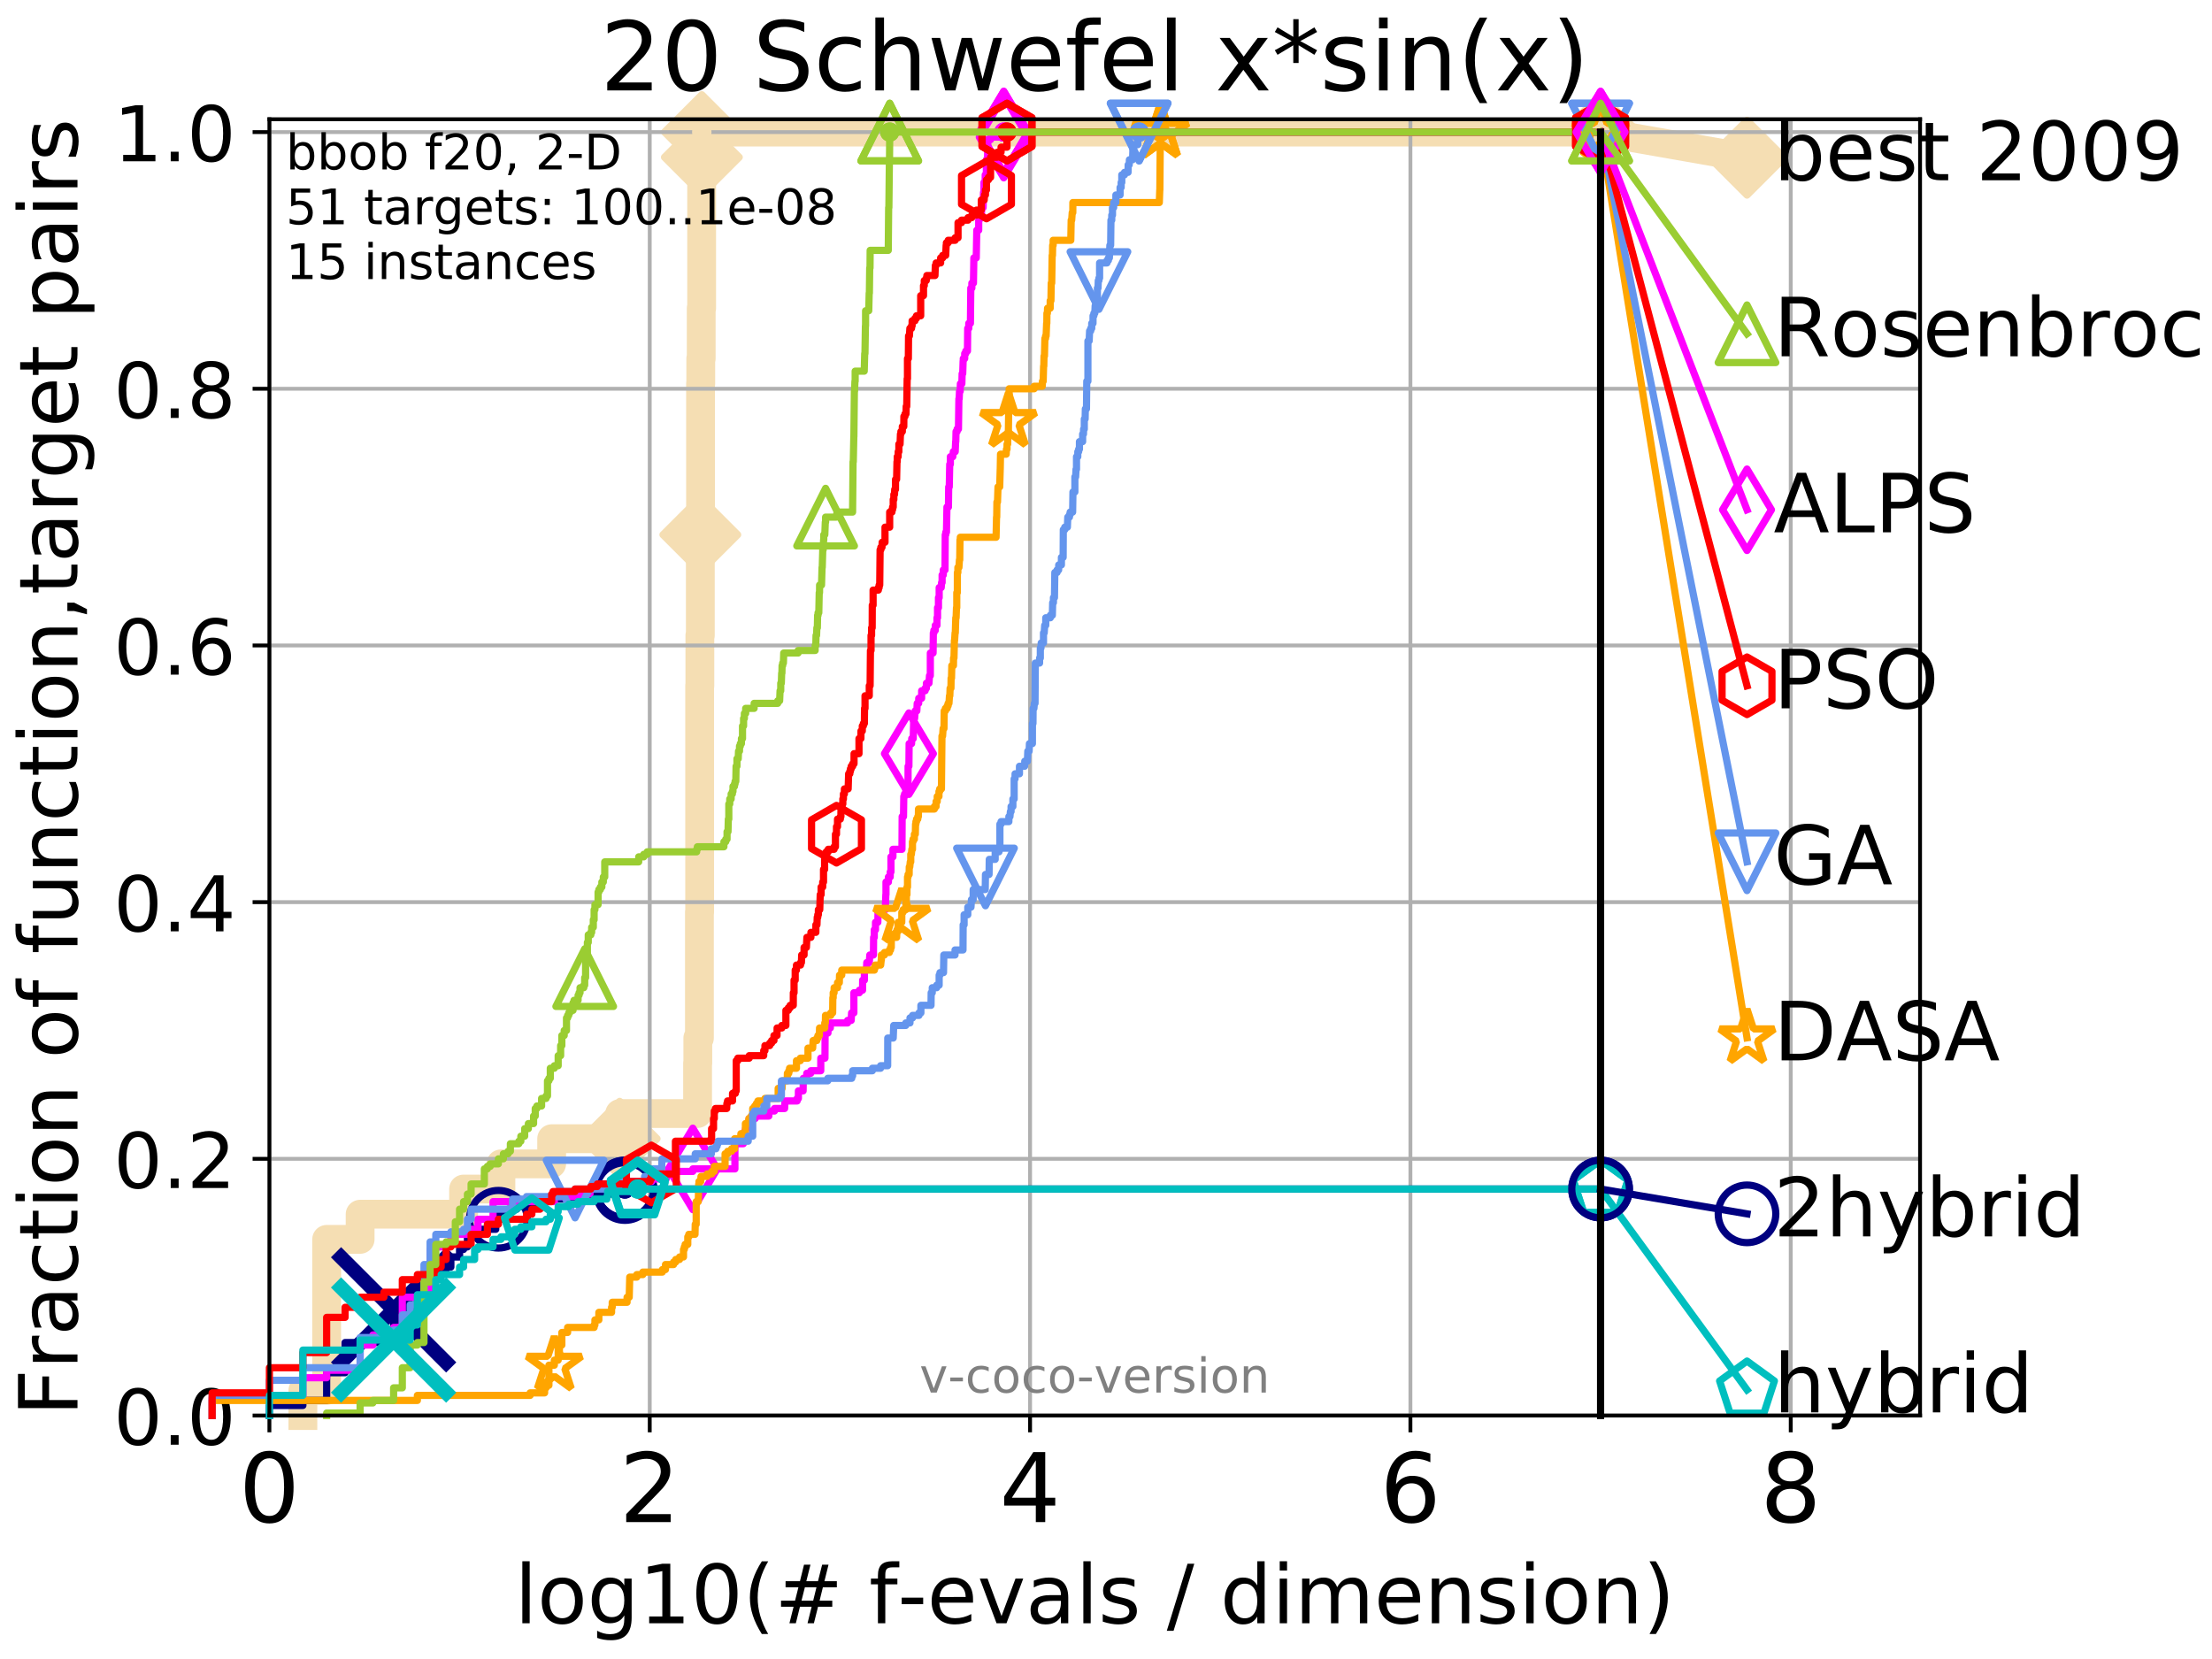 <?xml version="1.0" encoding="utf-8" standalone="no"?>
<!DOCTYPE svg PUBLIC "-//W3C//DTD SVG 1.1//EN"
  "http://www.w3.org/Graphics/SVG/1.1/DTD/svg11.dtd">
<!-- Created with matplotlib (http://matplotlib.org/) -->
<svg height="345.6pt" version="1.1" viewBox="0 0 460.8 345.6" width="460.8pt" xmlns="http://www.w3.org/2000/svg" xmlns:xlink="http://www.w3.org/1999/xlink">
 <defs>
  <style type="text/css">
*{stroke-linecap:butt;stroke-linejoin:round;}
  </style>
 </defs>
 <g id="figure_1">
  <g id="patch_1">
   <path d="M 0 345.6 
L 460.8 345.6 
L 460.8 0 
L 0 0 
z
" style="fill:#ffffff;"/>
  </g>
  <g id="axes_1">
   <g id="patch_2">
    <path d="M 56.12 294.88 
L 399.984 294.88 
L 399.984 24.84 
L 56.12 24.84 
z
" style="fill:#ffffff;"/>
   </g>
   <g id="line2d_1">
    <path d="M 63.096 294.88 
L 63.096 289.638 
L 68.046 289.638 
L 68.046 258.183 
L 75.021 258.183 
L 75.021 252.94 
L 96.575 252.94 
L 96.575 247.698 
L 104.351 247.698 
L 104.351 242.455 
L 114.922 242.455 
L 114.922 237.213 
L 129.091 237.213 
L 129.091 231.97 
L 145.32 231.97 
L 145.32 221.485 
L 145.368 221.485 
L 145.368 216.243 
L 145.701 216.243 
L 145.701 190.03 
L 145.749 190.03 
L 145.749 142.848 
L 145.795 142.848 
L 145.795 132.363 
L 145.889 132.363 
L 145.889 111.393 
L 145.936 111.393 
L 145.936 79.938 
L 145.982 79.938 
L 145.982 74.696 
L 146.074 74.696 
L 146.074 64.211 
L 146.166 64.211 
L 146.166 32.756 
L 146.212 32.756 
L 146.212 27.514 
L 333.43 27.514 
" style="fill:none;stroke:#f5deb3;stroke-linecap:square;stroke-width:6;"/>
   </g>
   <g id="line2d_2">
    <defs>
     <path d="M -0 7.778 
L 7.778 0 
L 0 -7.778 
L -7.778 -0 
z
" id="m1051088822" style="stroke:#f5deb3;stroke-linejoin:miter;stroke-width:1.5;"/>
    </defs>
    <g>
     <use style="fill:#f5deb3;stroke:#f5deb3;stroke-linejoin:miter;stroke-width:1.5;" x="129.091" xlink:href="#m1051088822" y="237.213"/>
     <use style="fill:#f5deb3;stroke:#f5deb3;stroke-linejoin:miter;stroke-width:1.5;" x="145.889" xlink:href="#m1051088822" y="111.393"/>
     <use style="fill:#f5deb3;stroke:#f5deb3;stroke-linejoin:miter;stroke-width:1.5;" x="146.212" xlink:href="#m1051088822" y="32.756"/>
     <use style="fill:#f5deb3;stroke:#f5deb3;stroke-linejoin:miter;stroke-width:1.5;" x="146.212" xlink:href="#m1051088822" y="27.514"/>
     <use style="fill:#f5deb3;stroke:#f5deb3;stroke-linejoin:miter;stroke-width:1.5;" x="333.43" xlink:href="#m1051088822" y="27.514"/>
    </g>
   </g>
   <g id="line2d_3">
    <path style="fill:none;stroke:#f5deb3;stroke-linecap:square;stroke-width:6;"/>
    <g/>
   </g>
   <g id="line2d_4">
    <path d="M 333.43 27.514 
L 363.934 32.861 
" style="fill:none;stroke:#f5deb3;stroke-linecap:square;stroke-width:6;"/>
    <g>
     <use style="fill:#f5deb3;stroke:#f5deb3;stroke-linejoin:miter;stroke-width:1.5;" x="333.43" xlink:href="#m1051088822" y="27.514"/>
     <use style="fill:#f5deb3;stroke:#f5deb3;stroke-linejoin:miter;stroke-width:1.5;" x="363.934" xlink:href="#m1051088822" y="32.861"/>
    </g>
   </g>
   <g id="matplotlib.axis_1">
    <g id="xtick_1">
     <g id="line2d_5">
      <path clip-path="url(#pc9a3ce4074)" d="M 56.12 294.88 
L 56.12 24.84 
" style="fill:none;stroke:#b0b0b0;stroke-linecap:square;stroke-width:0.8;"/>
     </g>
     <g id="line2d_6">
      <defs>
       <path d="M 0 0 
L 0 3.5 
" id="m504b861cae" style="stroke:#000000;stroke-width:0.8;"/>
      </defs>
      <g>
       <use style="stroke:#000000;stroke-width:0.8;" x="56.12" xlink:href="#m504b861cae" y="294.88"/>
      </g>
     </g>
     <g id="text_1">
      <!-- 0 -->
      <defs>
       <path d="M 31.781 66.406 
Q 24.172 66.406 20.328 58.906 
Q 16.5 51.422 16.5 36.375 
Q 16.5 21.391 20.328 13.891 
Q 24.172 6.391 31.781 6.391 
Q 39.453 6.391 43.281 13.891 
Q 47.125 21.391 47.125 36.375 
Q 47.125 51.422 43.281 58.906 
Q 39.453 66.406 31.781 66.406 
z
M 31.781 74.219 
Q 44.047 74.219 50.516 64.516 
Q 56.984 54.828 56.984 36.375 
Q 56.984 17.969 50.516 8.266 
Q 44.047 -1.422 31.781 -1.422 
Q 19.531 -1.422 13.062 8.266 
Q 6.594 17.969 6.594 36.375 
Q 6.594 54.828 13.062 64.516 
Q 19.531 74.219 31.781 74.219 
z
" id="DejaVuSans-30"/>
      </defs>
      <g transform="translate(49.758 317.077)scale(0.2 -0.2)">
       <use xlink:href="#DejaVuSans-30"/>
      </g>
     </g>
    </g>
    <g id="xtick_2">
     <g id="line2d_7">
      <path clip-path="url(#pc9a3ce4074)" d="M 135.351 294.88 
L 135.351 24.84 
" style="fill:none;stroke:#b0b0b0;stroke-linecap:square;stroke-width:0.8;"/>
     </g>
     <g id="line2d_8">
      <g>
       <use style="stroke:#000000;stroke-width:0.8;" x="135.351" xlink:href="#m504b861cae" y="294.88"/>
      </g>
     </g>
     <g id="text_2">
      <!-- 2 -->
      <defs>
       <path d="M 19.188 8.297 
L 53.609 8.297 
L 53.609 0 
L 7.328 0 
L 7.328 8.297 
Q 12.938 14.109 22.625 23.891 
Q 32.328 33.688 34.812 36.531 
Q 39.547 41.844 41.422 45.531 
Q 43.312 49.219 43.312 52.781 
Q 43.312 58.594 39.234 62.25 
Q 35.156 65.922 28.609 65.922 
Q 23.969 65.922 18.812 64.312 
Q 13.672 62.703 7.812 59.422 
L 7.812 69.391 
Q 13.766 71.781 18.938 73 
Q 24.125 74.219 28.422 74.219 
Q 39.75 74.219 46.484 68.547 
Q 53.219 62.891 53.219 53.422 
Q 53.219 48.922 51.531 44.891 
Q 49.859 40.875 45.406 35.406 
Q 44.188 33.984 37.641 27.219 
Q 31.109 20.453 19.188 8.297 
z
" id="DejaVuSans-32"/>
      </defs>
      <g transform="translate(128.989 317.077)scale(0.2 -0.2)">
       <use xlink:href="#DejaVuSans-32"/>
      </g>
     </g>
    </g>
    <g id="xtick_3">
     <g id="line2d_9">
      <path clip-path="url(#pc9a3ce4074)" d="M 214.583 294.88 
L 214.583 24.84 
" style="fill:none;stroke:#b0b0b0;stroke-linecap:square;stroke-width:0.8;"/>
     </g>
     <g id="line2d_10">
      <g>
       <use style="stroke:#000000;stroke-width:0.8;" x="214.583" xlink:href="#m504b861cae" y="294.88"/>
      </g>
     </g>
     <g id="text_3">
      <!-- 4 -->
      <defs>
       <path d="M 37.797 64.312 
L 12.891 25.391 
L 37.797 25.391 
z
M 35.203 72.906 
L 47.609 72.906 
L 47.609 25.391 
L 58.016 25.391 
L 58.016 17.188 
L 47.609 17.188 
L 47.609 0 
L 37.797 0 
L 37.797 17.188 
L 4.891 17.188 
L 4.891 26.703 
z
" id="DejaVuSans-34"/>
      </defs>
      <g transform="translate(208.22 317.077)scale(0.2 -0.2)">
       <use xlink:href="#DejaVuSans-34"/>
      </g>
     </g>
    </g>
    <g id="xtick_4">
     <g id="line2d_11">
      <path clip-path="url(#pc9a3ce4074)" d="M 293.814 294.88 
L 293.814 24.84 
" style="fill:none;stroke:#b0b0b0;stroke-linecap:square;stroke-width:0.8;"/>
     </g>
     <g id="line2d_12">
      <g>
       <use style="stroke:#000000;stroke-width:0.8;" x="293.814" xlink:href="#m504b861cae" y="294.88"/>
      </g>
     </g>
     <g id="text_4">
      <!-- 6 -->
      <defs>
       <path d="M 33.016 40.375 
Q 26.375 40.375 22.484 35.828 
Q 18.609 31.297 18.609 23.391 
Q 18.609 15.531 22.484 10.953 
Q 26.375 6.391 33.016 6.391 
Q 39.656 6.391 43.531 10.953 
Q 47.406 15.531 47.406 23.391 
Q 47.406 31.297 43.531 35.828 
Q 39.656 40.375 33.016 40.375 
z
M 52.594 71.297 
L 52.594 62.312 
Q 48.875 64.062 45.094 64.984 
Q 41.312 65.922 37.594 65.922 
Q 27.828 65.922 22.672 59.328 
Q 17.531 52.734 16.797 39.406 
Q 19.672 43.656 24.016 45.922 
Q 28.375 48.188 33.594 48.188 
Q 44.578 48.188 50.953 41.516 
Q 57.328 34.859 57.328 23.391 
Q 57.328 12.156 50.688 5.359 
Q 44.047 -1.422 33.016 -1.422 
Q 20.359 -1.422 13.672 8.266 
Q 6.984 17.969 6.984 36.375 
Q 6.984 53.656 15.188 63.938 
Q 23.391 74.219 37.203 74.219 
Q 40.922 74.219 44.703 73.484 
Q 48.484 72.75 52.594 71.297 
z
" id="DejaVuSans-36"/>
      </defs>
      <g transform="translate(287.452 317.077)scale(0.2 -0.2)">
       <use xlink:href="#DejaVuSans-36"/>
      </g>
     </g>
    </g>
    <g id="xtick_5">
     <g id="line2d_13">
      <path clip-path="url(#pc9a3ce4074)" d="M 373.045 294.88 
L 373.045 24.84 
" style="fill:none;stroke:#b0b0b0;stroke-linecap:square;stroke-width:0.8;"/>
     </g>
     <g id="line2d_14">
      <g>
       <use style="stroke:#000000;stroke-width:0.8;" x="373.045" xlink:href="#m504b861cae" y="294.88"/>
      </g>
     </g>
     <g id="text_5">
      <!-- 8 -->
      <defs>
       <path d="M 31.781 34.625 
Q 24.75 34.625 20.719 30.859 
Q 16.703 27.094 16.703 20.516 
Q 16.703 13.922 20.719 10.156 
Q 24.75 6.391 31.781 6.391 
Q 38.812 6.391 42.859 10.172 
Q 46.922 13.969 46.922 20.516 
Q 46.922 27.094 42.891 30.859 
Q 38.875 34.625 31.781 34.625 
z
M 21.922 38.812 
Q 15.578 40.375 12.031 44.719 
Q 8.5 49.078 8.5 55.328 
Q 8.5 64.062 14.719 69.141 
Q 20.953 74.219 31.781 74.219 
Q 42.672 74.219 48.875 69.141 
Q 55.078 64.062 55.078 55.328 
Q 55.078 49.078 51.531 44.719 
Q 48 40.375 41.703 38.812 
Q 48.828 37.156 52.797 32.312 
Q 56.781 27.484 56.781 20.516 
Q 56.781 9.906 50.312 4.234 
Q 43.844 -1.422 31.781 -1.422 
Q 19.734 -1.422 13.25 4.234 
Q 6.781 9.906 6.781 20.516 
Q 6.781 27.484 10.781 32.312 
Q 14.797 37.156 21.922 38.812 
z
M 18.312 54.391 
Q 18.312 48.734 21.844 45.562 
Q 25.391 42.391 31.781 42.391 
Q 38.141 42.391 41.719 45.562 
Q 45.312 48.734 45.312 54.391 
Q 45.312 60.062 41.719 63.234 
Q 38.141 66.406 31.781 66.406 
Q 25.391 66.406 21.844 63.234 
Q 18.312 60.062 18.312 54.391 
z
" id="DejaVuSans-38"/>
      </defs>
      <g transform="translate(366.683 317.077)scale(0.2 -0.2)">
       <use xlink:href="#DejaVuSans-38"/>
      </g>
     </g>
    </g>
    <g id="text_6">
     <!-- log10(# f-evals / dimension) -->
     <defs>
      <path d="M 9.422 75.984 
L 18.406 75.984 
L 18.406 0 
L 9.422 0 
z
" id="DejaVuSans-6c"/>
      <path d="M 30.609 48.391 
Q 23.391 48.391 19.188 42.75 
Q 14.984 37.109 14.984 27.297 
Q 14.984 17.484 19.156 11.844 
Q 23.344 6.203 30.609 6.203 
Q 37.797 6.203 41.984 11.859 
Q 46.188 17.531 46.188 27.297 
Q 46.188 37.016 41.984 42.703 
Q 37.797 48.391 30.609 48.391 
z
M 30.609 56 
Q 42.328 56 49.016 48.375 
Q 55.719 40.766 55.719 27.297 
Q 55.719 13.875 49.016 6.219 
Q 42.328 -1.422 30.609 -1.422 
Q 18.844 -1.422 12.172 6.219 
Q 5.516 13.875 5.516 27.297 
Q 5.516 40.766 12.172 48.375 
Q 18.844 56 30.609 56 
z
" id="DejaVuSans-6f"/>
      <path d="M 45.406 27.984 
Q 45.406 37.75 41.375 43.109 
Q 37.359 48.484 30.078 48.484 
Q 22.859 48.484 18.828 43.109 
Q 14.797 37.75 14.797 27.984 
Q 14.797 18.266 18.828 12.891 
Q 22.859 7.516 30.078 7.516 
Q 37.359 7.516 41.375 12.891 
Q 45.406 18.266 45.406 27.984 
z
M 54.391 6.781 
Q 54.391 -7.172 48.188 -13.984 
Q 42 -20.797 29.203 -20.797 
Q 24.469 -20.797 20.266 -20.094 
Q 16.062 -19.391 12.109 -17.922 
L 12.109 -9.188 
Q 16.062 -11.328 19.922 -12.344 
Q 23.781 -13.375 27.781 -13.375 
Q 36.625 -13.375 41.016 -8.766 
Q 45.406 -4.156 45.406 5.172 
L 45.406 9.625 
Q 42.625 4.781 38.281 2.391 
Q 33.938 0 27.875 0 
Q 17.828 0 11.672 7.656 
Q 5.516 15.328 5.516 27.984 
Q 5.516 40.672 11.672 48.328 
Q 17.828 56 27.875 56 
Q 33.938 56 38.281 53.609 
Q 42.625 51.219 45.406 46.391 
L 45.406 54.688 
L 54.391 54.688 
z
" id="DejaVuSans-67"/>
      <path d="M 12.406 8.297 
L 28.516 8.297 
L 28.516 63.922 
L 10.984 60.406 
L 10.984 69.391 
L 28.422 72.906 
L 38.281 72.906 
L 38.281 8.297 
L 54.391 8.297 
L 54.391 0 
L 12.406 0 
z
" id="DejaVuSans-31"/>
      <path d="M 31 75.875 
Q 24.469 64.656 21.281 53.656 
Q 18.109 42.672 18.109 31.391 
Q 18.109 20.125 21.312 9.062 
Q 24.516 -2 31 -13.188 
L 23.188 -13.188 
Q 15.875 -1.703 12.234 9.375 
Q 8.594 20.453 8.594 31.391 
Q 8.594 42.281 12.203 53.312 
Q 15.828 64.359 23.188 75.875 
z
" id="DejaVuSans-28"/>
      <path d="M 51.125 44 
L 36.922 44 
L 32.812 27.688 
L 47.125 27.688 
z
M 43.797 71.781 
L 38.719 51.516 
L 52.984 51.516 
L 58.109 71.781 
L 65.922 71.781 
L 60.891 51.516 
L 76.125 51.516 
L 76.125 44 
L 58.984 44 
L 54.984 27.688 
L 70.516 27.688 
L 70.516 20.219 
L 53.078 20.219 
L 48 0 
L 40.188 0 
L 45.219 20.219 
L 30.906 20.219 
L 25.875 0 
L 18.016 0 
L 23.094 20.219 
L 7.719 20.219 
L 7.719 27.688 
L 24.906 27.688 
L 29 44 
L 13.281 44 
L 13.281 51.516 
L 30.906 51.516 
L 35.891 71.781 
z
" id="DejaVuSans-23"/>
      <path id="DejaVuSans-20"/>
      <path d="M 37.109 75.984 
L 37.109 68.5 
L 28.516 68.5 
Q 23.688 68.5 21.797 66.547 
Q 19.922 64.594 19.922 59.516 
L 19.922 54.688 
L 34.719 54.688 
L 34.719 47.703 
L 19.922 47.703 
L 19.922 0 
L 10.891 0 
L 10.891 47.703 
L 2.297 47.703 
L 2.297 54.688 
L 10.891 54.688 
L 10.891 58.5 
Q 10.891 67.625 15.141 71.797 
Q 19.391 75.984 28.609 75.984 
z
" id="DejaVuSans-66"/>
      <path d="M 4.891 31.391 
L 31.203 31.391 
L 31.203 23.391 
L 4.891 23.391 
z
" id="DejaVuSans-2d"/>
      <path d="M 56.203 29.594 
L 56.203 25.203 
L 14.891 25.203 
Q 15.484 15.922 20.484 11.062 
Q 25.484 6.203 34.422 6.203 
Q 39.594 6.203 44.453 7.469 
Q 49.312 8.734 54.109 11.281 
L 54.109 2.781 
Q 49.266 0.734 44.188 -0.344 
Q 39.109 -1.422 33.891 -1.422 
Q 20.797 -1.422 13.156 6.188 
Q 5.516 13.812 5.516 26.812 
Q 5.516 40.234 12.766 48.109 
Q 20.016 56 32.328 56 
Q 43.359 56 49.781 48.891 
Q 56.203 41.797 56.203 29.594 
z
M 47.219 32.234 
Q 47.125 39.594 43.094 43.984 
Q 39.062 48.391 32.422 48.391 
Q 24.906 48.391 20.391 44.141 
Q 15.875 39.891 15.188 32.172 
z
" id="DejaVuSans-65"/>
      <path d="M 2.984 54.688 
L 12.5 54.688 
L 29.594 8.797 
L 46.688 54.688 
L 56.203 54.688 
L 35.688 0 
L 23.484 0 
z
" id="DejaVuSans-76"/>
      <path d="M 34.281 27.484 
Q 23.391 27.484 19.188 25 
Q 14.984 22.516 14.984 16.5 
Q 14.984 11.719 18.141 8.906 
Q 21.297 6.109 26.703 6.109 
Q 34.188 6.109 38.703 11.406 
Q 43.219 16.703 43.219 25.484 
L 43.219 27.484 
z
M 52.203 31.203 
L 52.203 0 
L 43.219 0 
L 43.219 8.297 
Q 40.141 3.328 35.547 0.953 
Q 30.953 -1.422 24.312 -1.422 
Q 15.922 -1.422 10.953 3.297 
Q 6 8.016 6 15.922 
Q 6 25.141 12.172 29.828 
Q 18.359 34.516 30.609 34.516 
L 43.219 34.516 
L 43.219 35.406 
Q 43.219 41.609 39.141 45 
Q 35.062 48.391 27.688 48.391 
Q 23 48.391 18.547 47.266 
Q 14.109 46.141 10.016 43.891 
L 10.016 52.203 
Q 14.938 54.109 19.578 55.047 
Q 24.219 56 28.609 56 
Q 40.484 56 46.344 49.844 
Q 52.203 43.703 52.203 31.203 
z
" id="DejaVuSans-61"/>
      <path d="M 44.281 53.078 
L 44.281 44.578 
Q 40.484 46.531 36.375 47.5 
Q 32.281 48.484 27.875 48.484 
Q 21.188 48.484 17.844 46.438 
Q 14.5 44.391 14.5 40.281 
Q 14.5 37.156 16.891 35.375 
Q 19.281 33.594 26.516 31.984 
L 29.594 31.297 
Q 39.156 29.25 43.188 25.516 
Q 47.219 21.781 47.219 15.094 
Q 47.219 7.469 41.188 3.016 
Q 35.156 -1.422 24.609 -1.422 
Q 20.219 -1.422 15.453 -0.562 
Q 10.688 0.297 5.422 2 
L 5.422 11.281 
Q 10.406 8.688 15.234 7.391 
Q 20.062 6.109 24.812 6.109 
Q 31.156 6.109 34.562 8.281 
Q 37.984 10.453 37.984 14.406 
Q 37.984 18.062 35.516 20.016 
Q 33.062 21.969 24.703 23.781 
L 21.578 24.516 
Q 13.234 26.266 9.516 29.906 
Q 5.812 33.547 5.812 39.891 
Q 5.812 47.609 11.281 51.797 
Q 16.75 56 26.812 56 
Q 31.781 56 36.172 55.266 
Q 40.578 54.547 44.281 53.078 
z
" id="DejaVuSans-73"/>
      <path d="M 25.391 72.906 
L 33.688 72.906 
L 8.297 -9.281 
L 0 -9.281 
z
" id="DejaVuSans-2f"/>
      <path d="M 45.406 46.391 
L 45.406 75.984 
L 54.391 75.984 
L 54.391 0 
L 45.406 0 
L 45.406 8.203 
Q 42.578 3.328 38.25 0.953 
Q 33.938 -1.422 27.875 -1.422 
Q 17.969 -1.422 11.734 6.484 
Q 5.516 14.406 5.516 27.297 
Q 5.516 40.188 11.734 48.094 
Q 17.969 56 27.875 56 
Q 33.938 56 38.25 53.625 
Q 42.578 51.266 45.406 46.391 
z
M 14.797 27.297 
Q 14.797 17.391 18.875 11.75 
Q 22.953 6.109 30.078 6.109 
Q 37.203 6.109 41.297 11.75 
Q 45.406 17.391 45.406 27.297 
Q 45.406 37.203 41.297 42.844 
Q 37.203 48.484 30.078 48.484 
Q 22.953 48.484 18.875 42.844 
Q 14.797 37.203 14.797 27.297 
z
" id="DejaVuSans-64"/>
      <path d="M 9.422 54.688 
L 18.406 54.688 
L 18.406 0 
L 9.422 0 
z
M 9.422 75.984 
L 18.406 75.984 
L 18.406 64.594 
L 9.422 64.594 
z
" id="DejaVuSans-69"/>
      <path d="M 52 44.188 
Q 55.375 50.25 60.062 53.125 
Q 64.75 56 71.094 56 
Q 79.641 56 84.281 50.016 
Q 88.922 44.047 88.922 33.016 
L 88.922 0 
L 79.891 0 
L 79.891 32.719 
Q 79.891 40.578 77.094 44.375 
Q 74.312 48.188 68.609 48.188 
Q 61.625 48.188 57.562 43.547 
Q 53.516 38.922 53.516 30.906 
L 53.516 0 
L 44.484 0 
L 44.484 32.719 
Q 44.484 40.625 41.703 44.406 
Q 38.922 48.188 33.109 48.188 
Q 26.219 48.188 22.156 43.531 
Q 18.109 38.875 18.109 30.906 
L 18.109 0 
L 9.078 0 
L 9.078 54.688 
L 18.109 54.688 
L 18.109 46.188 
Q 21.188 51.219 25.484 53.609 
Q 29.781 56 35.688 56 
Q 41.656 56 45.828 52.969 
Q 50 49.953 52 44.188 
z
" id="DejaVuSans-6d"/>
      <path d="M 54.891 33.016 
L 54.891 0 
L 45.906 0 
L 45.906 32.719 
Q 45.906 40.484 42.875 44.328 
Q 39.844 48.188 33.797 48.188 
Q 26.516 48.188 22.312 43.547 
Q 18.109 38.922 18.109 30.906 
L 18.109 0 
L 9.078 0 
L 9.078 54.688 
L 18.109 54.688 
L 18.109 46.188 
Q 21.344 51.125 25.703 53.562 
Q 30.078 56 35.797 56 
Q 45.219 56 50.047 50.172 
Q 54.891 44.344 54.891 33.016 
z
" id="DejaVuSans-6e"/>
      <path d="M 8.016 75.875 
L 15.828 75.875 
Q 23.141 64.359 26.781 53.312 
Q 30.422 42.281 30.422 31.391 
Q 30.422 20.453 26.781 9.375 
Q 23.141 -1.703 15.828 -13.188 
L 8.016 -13.188 
Q 14.5 -2 17.703 9.062 
Q 20.906 20.125 20.906 31.391 
Q 20.906 42.672 17.703 53.656 
Q 14.5 64.656 8.016 75.875 
z
" id="DejaVuSans-29"/>
     </defs>
     <g transform="translate(107.211 338.154)scale(0.17 -0.17)">
      <use xlink:href="#DejaVuSans-6c"/>
      <use x="27.783" xlink:href="#DejaVuSans-6f"/>
      <use x="88.965" xlink:href="#DejaVuSans-67"/>
      <use x="152.441" xlink:href="#DejaVuSans-31"/>
      <use x="216.064" xlink:href="#DejaVuSans-30"/>
      <use x="279.688" xlink:href="#DejaVuSans-28"/>
      <use x="318.701" xlink:href="#DejaVuSans-23"/>
      <use x="402.49" xlink:href="#DejaVuSans-20"/>
      <use x="434.277" xlink:href="#DejaVuSans-66"/>
      <use x="469.404" xlink:href="#DejaVuSans-2d"/>
      <use x="505.488" xlink:href="#DejaVuSans-65"/>
      <use x="567.012" xlink:href="#DejaVuSans-76"/>
      <use x="626.191" xlink:href="#DejaVuSans-61"/>
      <use x="687.471" xlink:href="#DejaVuSans-6c"/>
      <use x="715.254" xlink:href="#DejaVuSans-73"/>
      <use x="767.354" xlink:href="#DejaVuSans-20"/>
      <use x="799.141" xlink:href="#DejaVuSans-2f"/>
      <use x="832.832" xlink:href="#DejaVuSans-20"/>
      <use x="864.619" xlink:href="#DejaVuSans-64"/>
      <use x="928.096" xlink:href="#DejaVuSans-69"/>
      <use x="955.879" xlink:href="#DejaVuSans-6d"/>
      <use x="1053.291" xlink:href="#DejaVuSans-65"/>
      <use x="1114.814" xlink:href="#DejaVuSans-6e"/>
      <use x="1178.193" xlink:href="#DejaVuSans-73"/>
      <use x="1230.293" xlink:href="#DejaVuSans-69"/>
      <use x="1258.076" xlink:href="#DejaVuSans-6f"/>
      <use x="1319.258" xlink:href="#DejaVuSans-6e"/>
      <use x="1382.637" xlink:href="#DejaVuSans-29"/>
     </g>
    </g>
   </g>
   <g id="matplotlib.axis_2">
    <g id="ytick_1">
     <g id="line2d_15">
      <path clip-path="url(#pc9a3ce4074)" d="M 56.12 294.88 
L 399.984 294.88 
" style="fill:none;stroke:#b0b0b0;stroke-linecap:square;stroke-width:0.8;"/>
     </g>
     <g id="line2d_16">
      <defs>
       <path d="M 0 0 
L -3.5 0 
" id="m14a647fd5b" style="stroke:#000000;stroke-width:0.8;"/>
      </defs>
      <g>
       <use style="stroke:#000000;stroke-width:0.8;" x="56.12" xlink:href="#m14a647fd5b" y="294.88"/>
      </g>
     </g>
     <g id="text_7">
      <!-- 0.0 -->
      <defs>
       <path d="M 10.688 12.406 
L 21 12.406 
L 21 0 
L 10.688 0 
z
" id="DejaVuSans-2e"/>
      </defs>
      <g transform="translate(23.675 300.959)scale(0.16 -0.16)">
       <use xlink:href="#DejaVuSans-30"/>
       <use x="63.623" xlink:href="#DejaVuSans-2e"/>
       <use x="95.41" xlink:href="#DejaVuSans-30"/>
      </g>
     </g>
    </g>
    <g id="ytick_2">
     <g id="line2d_17">
      <path clip-path="url(#pc9a3ce4074)" d="M 56.12 241.407 
L 399.984 241.407 
" style="fill:none;stroke:#b0b0b0;stroke-linecap:square;stroke-width:0.8;"/>
     </g>
     <g id="line2d_18">
      <g>
       <use style="stroke:#000000;stroke-width:0.8;" x="56.12" xlink:href="#m14a647fd5b" y="241.407"/>
      </g>
     </g>
     <g id="text_8">
      <!-- 0.2 -->
      <g transform="translate(23.675 247.485)scale(0.16 -0.16)">
       <use xlink:href="#DejaVuSans-30"/>
       <use x="63.623" xlink:href="#DejaVuSans-2e"/>
       <use x="95.41" xlink:href="#DejaVuSans-32"/>
      </g>
     </g>
    </g>
    <g id="ytick_3">
     <g id="line2d_19">
      <path clip-path="url(#pc9a3ce4074)" d="M 56.12 187.933 
L 399.984 187.933 
" style="fill:none;stroke:#b0b0b0;stroke-linecap:square;stroke-width:0.8;"/>
     </g>
     <g id="line2d_20">
      <g>
       <use style="stroke:#000000;stroke-width:0.8;" x="56.12" xlink:href="#m14a647fd5b" y="187.933"/>
      </g>
     </g>
     <g id="text_9">
      <!-- 0.4 -->
      <g transform="translate(23.675 194.012)scale(0.16 -0.16)">
       <use xlink:href="#DejaVuSans-30"/>
       <use x="63.623" xlink:href="#DejaVuSans-2e"/>
       <use x="95.41" xlink:href="#DejaVuSans-34"/>
      </g>
     </g>
    </g>
    <g id="ytick_4">
     <g id="line2d_21">
      <path clip-path="url(#pc9a3ce4074)" d="M 56.12 134.46 
L 399.984 134.46 
" style="fill:none;stroke:#b0b0b0;stroke-linecap:square;stroke-width:0.8;"/>
     </g>
     <g id="line2d_22">
      <g>
       <use style="stroke:#000000;stroke-width:0.8;" x="56.12" xlink:href="#m14a647fd5b" y="134.46"/>
      </g>
     </g>
     <g id="text_10">
      <!-- 0.6 -->
      <g transform="translate(23.675 140.539)scale(0.16 -0.16)">
       <use xlink:href="#DejaVuSans-30"/>
       <use x="63.623" xlink:href="#DejaVuSans-2e"/>
       <use x="95.41" xlink:href="#DejaVuSans-36"/>
      </g>
     </g>
    </g>
    <g id="ytick_5">
     <g id="line2d_23">
      <path clip-path="url(#pc9a3ce4074)" d="M 56.12 80.987 
L 399.984 80.987 
" style="fill:none;stroke:#b0b0b0;stroke-linecap:square;stroke-width:0.8;"/>
     </g>
     <g id="line2d_24">
      <g>
       <use style="stroke:#000000;stroke-width:0.8;" x="56.12" xlink:href="#m14a647fd5b" y="80.987"/>
      </g>
     </g>
     <g id="text_11">
      <!-- 0.8 -->
      <g transform="translate(23.675 87.066)scale(0.16 -0.16)">
       <use xlink:href="#DejaVuSans-30"/>
       <use x="63.623" xlink:href="#DejaVuSans-2e"/>
       <use x="95.41" xlink:href="#DejaVuSans-38"/>
      </g>
     </g>
    </g>
    <g id="ytick_6">
     <g id="line2d_25">
      <path clip-path="url(#pc9a3ce4074)" d="M 56.12 27.514 
L 399.984 27.514 
" style="fill:none;stroke:#b0b0b0;stroke-linecap:square;stroke-width:0.8;"/>
     </g>
     <g id="line2d_26">
      <g>
       <use style="stroke:#000000;stroke-width:0.8;" x="56.12" xlink:href="#m14a647fd5b" y="27.514"/>
      </g>
     </g>
     <g id="text_12">
      <!-- 1.0 -->
      <g transform="translate(23.675 33.592)scale(0.16 -0.16)">
       <use xlink:href="#DejaVuSans-31"/>
       <use x="63.623" xlink:href="#DejaVuSans-2e"/>
       <use x="95.41" xlink:href="#DejaVuSans-30"/>
      </g>
     </g>
    </g>
    <g id="text_13">
     <!-- Fraction of function,target pairs -->
     <defs>
      <path d="M 9.812 72.906 
L 51.703 72.906 
L 51.703 64.594 
L 19.672 64.594 
L 19.672 43.109 
L 48.578 43.109 
L 48.578 34.812 
L 19.672 34.812 
L 19.672 0 
L 9.812 0 
z
" id="DejaVuSans-46"/>
      <path d="M 41.109 46.297 
Q 39.594 47.172 37.812 47.578 
Q 36.031 48 33.891 48 
Q 26.266 48 22.188 43.047 
Q 18.109 38.094 18.109 28.812 
L 18.109 0 
L 9.078 0 
L 9.078 54.688 
L 18.109 54.688 
L 18.109 46.188 
Q 20.953 51.172 25.484 53.578 
Q 30.031 56 36.531 56 
Q 37.453 56 38.578 55.875 
Q 39.703 55.766 41.062 55.516 
z
" id="DejaVuSans-72"/>
      <path d="M 48.781 52.594 
L 48.781 44.188 
Q 44.969 46.297 41.141 47.344 
Q 37.312 48.391 33.406 48.391 
Q 24.656 48.391 19.812 42.844 
Q 14.984 37.312 14.984 27.297 
Q 14.984 17.281 19.812 11.734 
Q 24.656 6.203 33.406 6.203 
Q 37.312 6.203 41.141 7.25 
Q 44.969 8.297 48.781 10.406 
L 48.781 2.094 
Q 45.016 0.344 40.984 -0.531 
Q 36.969 -1.422 32.422 -1.422 
Q 20.062 -1.422 12.781 6.344 
Q 5.516 14.109 5.516 27.297 
Q 5.516 40.672 12.859 48.328 
Q 20.219 56 33.016 56 
Q 37.156 56 41.109 55.141 
Q 45.062 54.297 48.781 52.594 
z
" id="DejaVuSans-63"/>
      <path d="M 18.312 70.219 
L 18.312 54.688 
L 36.812 54.688 
L 36.812 47.703 
L 18.312 47.703 
L 18.312 18.016 
Q 18.312 11.328 20.141 9.422 
Q 21.969 7.516 27.594 7.516 
L 36.812 7.516 
L 36.812 0 
L 27.594 0 
Q 17.188 0 13.234 3.875 
Q 9.281 7.766 9.281 18.016 
L 9.281 47.703 
L 2.688 47.703 
L 2.688 54.688 
L 9.281 54.688 
L 9.281 70.219 
z
" id="DejaVuSans-74"/>
      <path d="M 8.5 21.578 
L 8.5 54.688 
L 17.484 54.688 
L 17.484 21.922 
Q 17.484 14.156 20.5 10.266 
Q 23.531 6.391 29.594 6.391 
Q 36.859 6.391 41.078 11.031 
Q 45.312 15.672 45.312 23.688 
L 45.312 54.688 
L 54.297 54.688 
L 54.297 0 
L 45.312 0 
L 45.312 8.406 
Q 42.047 3.422 37.719 1 
Q 33.406 -1.422 27.688 -1.422 
Q 18.266 -1.422 13.375 4.438 
Q 8.5 10.297 8.5 21.578 
z
M 31.109 56 
z
" id="DejaVuSans-75"/>
      <path d="M 11.719 12.406 
L 22.016 12.406 
L 22.016 4 
L 14.016 -11.625 
L 7.719 -11.625 
L 11.719 4 
z
" id="DejaVuSans-2c"/>
      <path d="M 18.109 8.203 
L 18.109 -20.797 
L 9.078 -20.797 
L 9.078 54.688 
L 18.109 54.688 
L 18.109 46.391 
Q 20.953 51.266 25.266 53.625 
Q 29.594 56 35.594 56 
Q 45.562 56 51.781 48.094 
Q 58.016 40.188 58.016 27.297 
Q 58.016 14.406 51.781 6.484 
Q 45.562 -1.422 35.594 -1.422 
Q 29.594 -1.422 25.266 0.953 
Q 20.953 3.328 18.109 8.203 
z
M 48.688 27.297 
Q 48.688 37.203 44.609 42.844 
Q 40.531 48.484 33.406 48.484 
Q 26.266 48.484 22.188 42.844 
Q 18.109 37.203 18.109 27.297 
Q 18.109 17.391 22.188 11.75 
Q 26.266 6.109 33.406 6.109 
Q 40.531 6.109 44.609 11.75 
Q 48.688 17.391 48.688 27.297 
z
" id="DejaVuSans-70"/>
     </defs>
     <g transform="translate(16.14 294.999)rotate(-90)scale(0.17 -0.17)">
      <use xlink:href="#DejaVuSans-46"/>
      <use x="57.41" xlink:href="#DejaVuSans-72"/>
      <use x="98.523" xlink:href="#DejaVuSans-61"/>
      <use x="159.803" xlink:href="#DejaVuSans-63"/>
      <use x="214.783" xlink:href="#DejaVuSans-74"/>
      <use x="253.992" xlink:href="#DejaVuSans-69"/>
      <use x="281.775" xlink:href="#DejaVuSans-6f"/>
      <use x="342.957" xlink:href="#DejaVuSans-6e"/>
      <use x="406.336" xlink:href="#DejaVuSans-20"/>
      <use x="438.123" xlink:href="#DejaVuSans-6f"/>
      <use x="499.305" xlink:href="#DejaVuSans-66"/>
      <use x="534.51" xlink:href="#DejaVuSans-20"/>
      <use x="566.297" xlink:href="#DejaVuSans-66"/>
      <use x="601.502" xlink:href="#DejaVuSans-75"/>
      <use x="664.881" xlink:href="#DejaVuSans-6e"/>
      <use x="728.26" xlink:href="#DejaVuSans-63"/>
      <use x="783.24" xlink:href="#DejaVuSans-74"/>
      <use x="822.449" xlink:href="#DejaVuSans-69"/>
      <use x="850.232" xlink:href="#DejaVuSans-6f"/>
      <use x="911.414" xlink:href="#DejaVuSans-6e"/>
      <use x="974.793" xlink:href="#DejaVuSans-2c"/>
      <use x="1006.58" xlink:href="#DejaVuSans-74"/>
      <use x="1045.789" xlink:href="#DejaVuSans-61"/>
      <use x="1107.068" xlink:href="#DejaVuSans-72"/>
      <use x="1148.166" xlink:href="#DejaVuSans-67"/>
      <use x="1211.643" xlink:href="#DejaVuSans-65"/>
      <use x="1273.166" xlink:href="#DejaVuSans-74"/>
      <use x="1312.375" xlink:href="#DejaVuSans-20"/>
      <use x="1344.162" xlink:href="#DejaVuSans-70"/>
      <use x="1407.639" xlink:href="#DejaVuSans-61"/>
      <use x="1468.918" xlink:href="#DejaVuSans-69"/>
      <use x="1496.701" xlink:href="#DejaVuSans-72"/>
      <use x="1537.814" xlink:href="#DejaVuSans-73"/>
     </g>
    </g>
   </g>
   <g id="line2d_27">
    <defs>
     <path d="M 0 1.5 
C 0.398 1.5 0.779 1.342 1.061 1.061 
C 1.342 0.779 1.5 0.398 1.5 0 
C 1.5 -0.398 1.342 -0.779 1.061 -1.061 
C 0.779 -1.342 0.398 -1.5 0 -1.5 
C -0.398 -1.5 -0.779 -1.342 -1.061 -1.061 
C -1.342 -0.779 -1.5 -0.398 -1.5 0 
C -1.5 0.398 -1.342 0.779 -1.061 1.061 
C -0.779 1.342 -0.398 1.5 0 1.5 
z
" id="mb1ff606094" style="stroke:#f5deb3;"/>
    </defs>
    <g>
     <use style="fill:#f5deb3;stroke:#f5deb3;" x="146.212" xlink:href="#mb1ff606094" y="27.514"/>
     <use style="fill:#f5deb3;stroke:#f5deb3;" x="146.212" xlink:href="#mb1ff606094" y="27.514"/>
    </g>
   </g>
   <g id="line2d_28">
    <defs>
     <path d="M 0 1.5 
C 0.398 1.5 0.779 1.342 1.061 1.061 
C 1.342 0.779 1.5 0.398 1.5 0 
C 1.5 -0.398 1.342 -0.779 1.061 -1.061 
C 0.779 -1.342 0.398 -1.5 0 -1.5 
C -0.398 -1.5 -0.779 -1.342 -1.061 -1.061 
C -1.342 -0.779 -1.5 -0.398 -1.5 0 
C -1.5 0.398 -1.342 0.779 -1.061 1.061 
C -0.779 1.342 -0.398 1.5 0 1.5 
z
" id="m0d3b73b4b3" style="stroke:#000080;"/>
    </defs>
    <g>
     <use style="fill:#000080;stroke:#000080;" x="130.171" xlink:href="#m0d3b73b4b3" y="247.698"/>
     <use style="fill:#000080;stroke:#000080;" x="130.171" xlink:href="#m0d3b73b4b3" y="247.698"/>
    </g>
   </g>
   <g id="line2d_29">
    <path d="M 56.12 294.88 
L 56.12 292.783 
L 63.096 292.783 
L 63.096 291.735 
L 68.046 291.735 
L 68.046 285.968 
L 71.885 285.968 
L 71.885 279.677 
L 79.971 279.677 
L 79.971 277.056 
L 81.997 277.056 
L 81.997 272.862 
L 85.45 272.862 
L 85.45 271.813 
L 86.947 271.813 
L 86.947 270.765 
L 88.324 270.765 
L 88.324 267.619 
L 89.599 267.619 
L 89.599 264.474 
L 92.94 264.474 
L 92.94 263.949 
L 93.923 263.949 
L 93.923 261.852 
L 95.736 261.852 
L 95.736 260.28 
L 96.575 260.28 
L 96.575 259.755 
L 97.375 259.755 
L 97.375 257.658 
L 98.14 257.658 
L 98.14 256.086 
L 103.276 256.086 
L 103.276 253.989 
L 103.822 253.989 
L 103.822 252.416 
L 105.848 252.416 
L 105.848 251.892 
L 107.661 251.892 
L 107.661 251.367 
L 109.688 251.367 
L 109.688 250.843 
L 111.5 250.843 
L 111.5 250.319 
L 112.824 250.319 
L 112.824 249.795 
L 120.831 249.795 
L 120.831 249.27 
L 123.934 249.27 
L 123.934 248.746 
L 129.091 248.746 
L 129.091 248.222 
L 130.171 248.222 
L 130.171 247.698 
L 333.43 247.698 
" style="fill:none;stroke:#000080;stroke-linecap:square;stroke-width:1.5;"/>
   </g>
   <g id="line2d_30">
    <defs>
     <path d="M 0 6 
C 1.591 6 3.117 5.368 4.243 4.243 
C 5.368 3.117 6 1.591 6 0 
C 6 -1.591 5.368 -3.117 4.243 -4.243 
C 3.117 -5.368 1.591 -6 0 -6 
C -1.591 -6 -3.117 -5.368 -4.243 -4.243 
C -5.368 -3.117 -6 -1.591 -6 0 
C -6 1.591 -5.368 3.117 -4.243 4.243 
C -3.117 5.368 -1.591 6 0 6 
z
" id="mc8d5ffb4e2" style="stroke:#000080;stroke-width:1.5;"/>
    </defs>
    <g>
     <use style="fill-opacity:0;stroke:#000080;stroke-width:1.5;" x="103.822" xlink:href="#mc8d5ffb4e2" y="253.989"/>
     <use style="fill-opacity:0;stroke:#000080;stroke-width:1.5;" x="130.171" xlink:href="#mc8d5ffb4e2" y="248.222"/>
     <use style="fill-opacity:0;stroke:#000080;stroke-width:1.5;" x="130.171" xlink:href="#mc8d5ffb4e2" y="247.698"/>
     <use style="fill-opacity:0;stroke:#000080;stroke-width:1.5;" x="130.171" xlink:href="#mc8d5ffb4e2" y="247.698"/>
     <use style="fill-opacity:0;stroke:#000080;stroke-width:1.5;" x="333.43" xlink:href="#mc8d5ffb4e2" y="247.698"/>
    </g>
   </g>
   <g id="line2d_31">
    <path style="fill:none;stroke:#000080;stroke-linecap:square;stroke-width:1.5;"/>
    <g/>
   </g>
   <g id="line2d_32">
    <path clip-path="url(#pc9a3ce4074)" d="M 81.997 272.862 
" style="fill:none;stroke:#000080;stroke-linecap:square;stroke-width:1.5;"/>
    <defs>
     <path d="M -12 12 
L 12 -12 
M -12 -12 
L 12 12 
" id="m5169a6f1a6" style="stroke:#000080;stroke-width:3;"/>
    </defs>
    <g clip-path="url(#pc9a3ce4074)">
     <use style="fill:#000080;stroke:#000080;stroke-width:3;" x="81.997" xlink:href="#m5169a6f1a6" y="272.862"/>
    </g>
   </g>
   <g id="line2d_33">
    <defs>
     <path d="M 0 1.5 
C 0.398 1.5 0.779 1.342 1.061 1.061 
C 1.342 0.779 1.5 0.398 1.5 0 
C 1.5 -0.398 1.342 -0.779 1.061 -1.061 
C 0.779 -1.342 0.398 -1.5 0 -1.5 
C -0.398 -1.5 -0.779 -1.342 -1.061 -1.061 
C -1.342 -0.779 -1.5 -0.398 -1.5 0 
C -1.5 0.398 -1.342 0.779 -1.061 1.061 
C -0.779 1.342 -0.398 1.5 0 1.5 
z
" id="md14e5e24a1" style="stroke:#ff00ff;"/>
    </defs>
    <g>
     <use style="fill:#ff00ff;stroke:#ff00ff;" x="209.101" xlink:href="#md14e5e24a1" y="27.514"/>
     <use style="fill:#ff00ff;stroke:#ff00ff;" x="209.101" xlink:href="#md14e5e24a1" y="27.514"/>
    </g>
   </g>
   <g id="line2d_34">
    <path d="M 44.194 294.88 
L 44.194 291.21 
L 63.096 291.21 
L 63.096 287.016 
L 68.046 287.016 
L 68.046 285.444 
L 75.021 285.444 
L 75.021 280.201 
L 77.674 280.201 
L 77.674 278.104 
L 81.997 278.104 
L 81.997 276.531 
L 83.81 276.531 
L 83.81 270.24 
L 88.324 270.24 
L 88.324 268.668 
L 89.599 268.668 
L 89.599 260.28 
L 90.786 260.28 
L 90.786 259.755 
L 92.94 259.755 
L 92.94 259.231 
L 93.923 259.231 
L 93.923 257.134 
L 98.14 257.134 
L 98.14 256.086 
L 99.575 256.086 
L 99.575 253.989 
L 102.712 253.989 
L 102.712 250.319 
L 115.477 250.319 
L 115.477 249.27 
L 121.421 249.27 
L 121.421 248.746 
L 122.902 248.746 
L 122.902 247.698 
L 123.426 247.698 
L 123.426 246.649 
L 130.855 246.649 
L 130.855 246.125 
L 135.776 246.125 
L 135.776 245.601 
L 138.773 245.601 
L 138.773 244.552 
L 140.322 244.552 
L 140.322 244.028 
L 144.328 244.028 
L 144.328 243.504 
L 153.096 243.504 
L 153.096 238.261 
L 154.845 238.261 
L 154.845 237.737 
L 155.147 237.737 
L 155.147 235.64 
L 155.309 235.64 
L 155.309 235.116 
L 155.47 235.116 
L 155.47 234.592 
L 156.074 234.592 
L 156.074 233.019 
L 157.318 233.019 
L 157.318 232.495 
L 160.164 232.495 
L 160.164 231.446 
L 161.343 231.446 
L 161.343 230.922 
L 163.45 230.922 
L 163.517 229.349 
L 166.063 229.349 
L 166.063 228.825 
L 166.321 228.825 
L 166.321 227.252 
L 167.302 227.252 
L 167.342 224.631 
L 168.064 224.631 
L 168.064 223.582 
L 168.904 223.582 
L 168.904 223.058 
L 170.977 223.058 
L 170.987 220.437 
L 171.854 220.437 
L 171.885 215.194 
L 172.482 215.194 
L 172.482 214.146 
L 172.972 214.146 
L 172.972 213.097 
L 176.568 213.097 
L 176.568 212.573 
L 177.319 212.573 
L 177.401 211 
L 177.88 211 
L 177.88 206.806 
L 179.018 206.806 
L 179.018 206.282 
L 179.685 206.282 
L 179.704 204.185 
L 180.066 204.185 
L 180.066 202.088 
L 180.496 202.088 
L 180.564 200.515 
L 181.091 200.515 
L 181.193 198.943 
L 181.954 198.943 
L 181.989 195.273 
L 182.126 195.273 
L 182.126 193.7 
L 182.379 193.7 
L 182.385 192.127 
L 182.87 192.127 
L 182.918 189.506 
L 184.427 189.506 
L 184.536 186.361 
L 184.566 186.361 
L 184.566 183.739 
L 185.075 183.739 
L 185.075 182.691 
L 185.449 182.691 
L 185.449 181.642 
L 185.602 181.642 
L 185.602 178.497 
L 186.015 178.497 
L 186.015 176.924 
L 187.895 176.924 
L 187.936 170.109 
L 188.217 170.109 
L 188.276 165.915 
L 188.438 165.915 
L 188.438 165.391 
L 188.715 165.391 
L 188.715 163.294 
L 189.158 163.294 
L 189.173 159.624 
L 189.342 159.624 
L 189.387 154.906 
L 189.896 154.906 
L 189.932 153.857 
L 190.243 153.857 
L 190.345 149.663 
L 190.531 149.663 
L 190.642 148.091 
L 190.995 148.091 
L 191.069 146.518 
L 191.377 146.518 
L 191.387 145.469 
L 191.989 145.469 
L 191.998 143.897 
L 192.721 143.897 
L 192.721 143.372 
L 192.986 143.372 
L 192.986 142.324 
L 193.521 142.324 
L 193.629 140.751 
L 193.802 140.751 
L 193.808 136.033 
L 194.377 136.033 
L 194.43 131.839 
L 194.543 131.839 
L 194.543 131.315 
L 194.838 131.315 
L 194.838 130.266 
L 195.187 130.266 
L 195.187 128.693 
L 195.306 128.693 
L 195.306 126.596 
L 195.498 126.596 
L 195.498 124.499 
L 195.648 124.499 
L 195.648 122.403 
L 196.072 122.403 
L 196.148 121.354 
L 196.258 121.354 
L 196.258 119.781 
L 196.503 119.781 
L 196.503 118.733 
L 196.864 118.733 
L 196.912 111.393 
L 197.02 111.393 
L 197.02 110.869 
L 197.165 110.869 
L 197.266 105.627 
L 197.576 105.627 
L 197.629 101.433 
L 197.747 101.433 
L 197.845 96.714 
L 197.976 96.714 
L 197.976 95.142 
L 198.484 95.142 
L 198.591 94.093 
L 198.985 94.093 
L 199.078 91.996 
L 199.11 91.996 
L 199.157 89.899 
L 199.385 89.899 
L 199.385 89.375 
L 199.664 89.375 
L 199.755 83.084 
L 199.814 83.084 
L 199.879 81.511 
L 200.026 81.511 
L 200.064 79.938 
L 200.374 79.938 
L 200.427 77.841 
L 200.551 77.841 
L 200.637 75.22 
L 200.668 75.22 
L 200.668 74.696 
L 200.963 74.696 
L 200.963 73.647 
L 201.193 73.647 
L 201.193 73.123 
L 201.539 73.123 
L 201.589 68.405 
L 201.811 68.405 
L 201.811 67.356 
L 202.156 67.356 
L 202.234 60.017 
L 202.456 60.017 
L 202.456 58.969 
L 202.786 58.969 
L 202.873 53.726 
L 203.373 53.726 
L 203.482 47.959 
L 203.882 47.959 
L 203.884 45.862 
L 204 45.862 
L 204 45.338 
L 204.419 45.338 
L 204.515 43.241 
L 204.801 43.241 
L 204.883 40.096 
L 204.976 40.096 
L 204.976 37.999 
L 205.237 37.999 
L 205.237 36.426 
L 205.481 36.426 
L 205.481 33.28 
L 205.722 33.28 
L 205.794 29.086 
L 206.353 29.086 
L 206.353 28.562 
L 209.101 28.562 
L 209.101 27.514 
L 333.43 27.514 
L 333.43 27.514 
" style="fill:none;stroke:#ff00ff;stroke-linecap:square;stroke-width:1.5;"/>
   </g>
   <g id="line2d_35">
    <defs>
     <path d="M -0 8.485 
L 5.091 0 
L 0 -8.485 
L -5.091 -0 
z
" id="mdb0c859eab" style="stroke:#ff00ff;stroke-linejoin:miter;stroke-width:1.5;"/>
    </defs>
    <g>
     <use style="fill-opacity:0;stroke:#ff00ff;stroke-linejoin:miter;stroke-width:1.5;" x="144.328" xlink:href="#mdb0c859eab" y="243.504"/>
     <use style="fill-opacity:0;stroke:#ff00ff;stroke-linejoin:miter;stroke-width:1.5;" x="189.342" xlink:href="#mdb0c859eab" y="157.003"/>
     <use style="fill-opacity:0;stroke:#ff00ff;stroke-linejoin:miter;stroke-width:1.5;" x="209.101" xlink:href="#mdb0c859eab" y="28.562"/>
     <use style="fill-opacity:0;stroke:#ff00ff;stroke-linejoin:miter;stroke-width:1.5;" x="209.101" xlink:href="#mdb0c859eab" y="27.514"/>
     <use style="fill-opacity:0;stroke:#ff00ff;stroke-linejoin:miter;stroke-width:1.5;" x="209.101" xlink:href="#mdb0c859eab" y="27.514"/>
     <use style="fill-opacity:0;stroke:#ff00ff;stroke-linejoin:miter;stroke-width:1.5;" x="333.43" xlink:href="#mdb0c859eab" y="27.514"/>
    </g>
   </g>
   <g id="line2d_36">
    <path style="fill:none;stroke:#ff00ff;stroke-linecap:square;stroke-width:1.5;"/>
    <g/>
   </g>
   <g id="line2d_37">
    <defs>
     <path d="M 0 1.5 
C 0.398 1.5 0.779 1.342 1.061 1.061 
C 1.342 0.779 1.5 0.398 1.5 0 
C 1.5 -0.398 1.342 -0.779 1.061 -1.061 
C 0.779 -1.342 0.398 -1.5 0 -1.5 
C -0.398 -1.5 -0.779 -1.342 -1.061 -1.061 
C -1.342 -0.779 -1.5 -0.398 -1.5 0 
C -1.5 0.398 -1.342 0.779 -1.061 1.061 
C -0.779 1.342 -0.398 1.5 0 1.5 
z
" id="m4f7b6f0fc1" style="stroke:#ffa500;"/>
    </defs>
    <g>
     <use style="fill:#ffa500;stroke:#ffa500;" x="241.76" xlink:href="#m4f7b6f0fc1" y="27.514"/>
     <use style="fill:#ffa500;stroke:#ffa500;" x="241.76" xlink:href="#m4f7b6f0fc1" y="27.514"/>
    </g>
   </g>
   <g id="line2d_38">
    <path d="M 44.194 294.88 
L 44.194 291.735 
L 86.947 291.735 
L 86.947 290.686 
L 110.436 290.686 
L 110.436 290.162 
L 113.45 290.162 
L 113.45 289.113 
L 113.755 289.113 
L 113.755 288.589 
L 114.348 288.589 
L 114.348 284.395 
L 115.477 284.395 
L 115.477 283.347 
L 116.277 283.347 
L 116.277 281.25 
L 116.536 281.25 
L 116.536 280.201 
L 117.042 280.201 
L 117.042 277.58 
L 118.245 277.58 
L 118.245 276.531 
L 123.767 276.531 
L 123.767 276.007 
L 123.934 276.007 
L 123.934 274.959 
L 124.75 274.959 
L 124.75 273.386 
L 127.402 273.386 
L 127.402 272.337 
L 127.538 272.337 
L 127.538 271.289 
L 130.63 271.289 
L 130.63 270.24 
L 131.077 270.24 
L 131.187 266.046 
L 132.656 266.046 
L 132.656 265.522 
L 133.917 265.522 
L 133.917 264.998 
L 137.979 264.998 
L 137.979 264.474 
L 138.631 264.474 
L 138.631 263.425 
L 140.322 263.425 
L 140.322 262.901 
L 140.768 262.901 
L 140.768 262.377 
L 141.565 262.377 
L 141.565 261.852 
L 142.385 261.852 
L 142.385 260.28 
L 142.555 260.28 
L 142.555 259.755 
L 142.724 259.755 
L 142.724 259.231 
L 143.276 259.231 
L 143.276 257.658 
L 143.491 257.658 
L 143.491 257.134 
L 144.782 257.134 
L 144.831 255.037 
L 145.029 255.037 
L 145.029 250.319 
L 145.464 250.319 
L 145.559 246.649 
L 145.607 246.649 
L 145.607 246.125 
L 145.982 246.125 
L 146.028 245.076 
L 147.32 245.076 
L 147.32 244.552 
L 148.279 244.552 
L 148.279 244.028 
L 148.799 244.028 
L 148.799 242.979 
L 151.047 242.979 
L 151.047 240.358 
L 151.591 240.358 
L 151.591 239.834 
L 152.408 239.834 
L 152.408 239.31 
L 153.035 239.31 
L 153.035 237.213 
L 154.31 237.213 
L 154.339 236.164 
L 155.282 236.164 
L 155.282 234.067 
L 155.893 234.067 
L 155.997 233.019 
L 156.482 233.019 
L 156.482 232.495 
L 156.806 232.495 
L 156.806 230.922 
L 157.222 230.922 
L 157.222 230.398 
L 157.58 230.398 
L 157.58 229.873 
L 157.884 229.873 
L 157.884 229.349 
L 159.352 229.349 
L 159.352 228.825 
L 162.105 228.825 
L 162.105 226.728 
L 162.921 226.728 
L 163.024 225.155 
L 163.995 225.155 
L 164.028 223.582 
L 164.318 223.582 
L 164.318 223.058 
L 164.477 223.058 
L 164.477 222.534 
L 165.918 222.534 
L 165.918 220.961 
L 166.729 220.961 
L 166.729 220.437 
L 168.319 220.437 
L 168.319 218.34 
L 169.291 218.34 
L 169.387 216.767 
L 170.166 216.767 
L 170.166 216.243 
L 170.392 216.243 
L 170.392 215.719 
L 170.692 215.719 
L 170.725 214.146 
L 171.813 214.146 
L 171.813 213.097 
L 171.937 213.097 
L 171.967 211.525 
L 173.058 211.525 
L 173.058 211 
L 173.457 211 
L 173.495 207.855 
L 173.57 207.855 
L 173.57 206.806 
L 173.755 206.806 
L 173.765 205.758 
L 174.47 205.758 
L 174.47 204.709 
L 174.846 204.709 
L 174.889 203.137 
L 175.35 203.137 
L 175.35 202.088 
L 182.154 202.088 
L 182.154 201.564 
L 182.334 201.564 
L 182.334 201.04 
L 183.462 201.04 
L 183.572 199.991 
L 183.604 199.991 
L 183.604 198.943 
L 184.243 198.943 
L 184.243 198.418 
L 185.27 198.418 
L 185.27 197.894 
L 185.519 197.894 
L 185.519 197.37 
L 185.667 197.37 
L 185.681 195.273 
L 186.78 195.273 
L 186.854 193.7 
L 187.051 193.7 
L 187.106 192.127 
L 187.854 192.127 
L 187.867 190.03 
L 188.133 190.03 
L 188.133 189.506 
L 188.7 189.506 
L 188.734 187.409 
L 188.812 187.409 
L 188.812 186.361 
L 188.938 186.361 
L 188.942 184.788 
L 189.052 184.788 
L 189.052 182.691 
L 189.166 182.691 
L 189.166 182.167 
L 189.39 182.167 
L 189.413 180.594 
L 189.52 180.594 
L 189.623 179.546 
L 189.726 179.546 
L 189.726 177.973 
L 189.856 177.973 
L 189.954 176.924 
L 190.083 176.924 
L 190.083 175.352 
L 190.204 175.352 
L 190.204 174.827 
L 190.479 174.827 
L 190.479 173.779 
L 190.677 173.779 
L 190.725 171.682 
L 190.8 171.682 
L 190.8 171.158 
L 190.933 171.158 
L 190.933 170.633 
L 191.187 170.633 
L 191.187 170.109 
L 191.31 170.109 
L 191.337 168.536 
L 194.648 168.536 
L 194.648 168.012 
L 195.003 168.012 
L 195.003 166.964 
L 195.24 166.964 
L 195.24 165.915 
L 195.602 165.915 
L 195.602 164.867 
L 195.759 164.867 
L 195.759 164.342 
L 196.118 164.342 
L 196.228 153.333 
L 196.358 153.333 
L 196.464 151.76 
L 196.65 151.76 
L 196.699 148.091 
L 196.948 148.091 
L 196.948 147.566 
L 197.32 147.566 
L 197.32 147.042 
L 197.509 147.042 
L 197.509 146.518 
L 197.687 146.518 
L 197.792 144.945 
L 197.865 144.945 
L 197.922 143.372 
L 198.1 143.372 
L 198.131 141.275 
L 198.218 141.275 
L 198.278 138.654 
L 198.619 138.654 
L 198.639 137.081 
L 198.732 137.081 
L 198.822 133.412 
L 198.861 133.412 
L 198.957 131.839 
L 199.006 131.839 
L 199.106 128.693 
L 199.176 128.693 
L 199.253 126.596 
L 199.314 126.596 
L 199.314 123.451 
L 199.431 123.451 
L 199.441 119.257 
L 199.542 119.257 
L 199.542 118.209 
L 199.766 118.209 
L 199.867 116.636 
L 199.93 116.636 
L 199.984 112.442 
L 200.05 112.442 
L 200.05 111.918 
L 207.499 111.918 
L 207.597 107.724 
L 207.636 107.724 
L 207.675 104.578 
L 207.797 104.578 
L 207.903 101.433 
L 208.255 101.433 
L 208.361 97.763 
L 208.367 97.763 
L 208.425 94.617 
L 209.609 94.617 
L 209.663 93.569 
L 209.783 93.569 
L 209.783 92.52 
L 209.913 92.52 
L 209.947 90.948 
L 210.048 90.948 
L 210.148 84.132 
L 210.203 84.132 
L 210.223 80.987 
L 215.43 80.987 
L 215.43 80.463 
L 217.122 80.463 
L 217.164 79.414 
L 217.315 79.414 
L 217.4 76.269 
L 217.445 76.269 
L 217.486 74.172 
L 217.579 74.172 
L 217.669 70.502 
L 217.811 70.502 
L 217.811 69.978 
L 217.928 69.978 
L 218.032 67.356 
L 218.074 67.356 
L 218.091 65.259 
L 218.187 65.259 
L 218.222 64.211 
L 218.773 64.211 
L 218.773 62.638 
L 218.93 62.638 
L 218.992 58.969 
L 219.091 58.969 
L 219.186 53.202 
L 219.247 53.202 
L 219.287 51.105 
L 219.389 51.105 
L 219.389 50.056 
L 223.066 50.056 
L 223.146 45.862 
L 223.252 45.862 
L 223.362 44.29 
L 223.483 44.29 
L 223.496 42.193 
L 241.506 42.193 
L 241.602 39.571 
L 241.618 39.571 
L 241.704 29.611 
L 241.743 29.611 
L 241.76 27.514 
L 333.43 27.514 
L 333.43 27.514 
" style="fill:none;stroke:#ffa500;stroke-linecap:square;stroke-width:1.5;"/>
   </g>
   <g id="line2d_39">
    <defs>
     <path d="M 0 -6 
L -1.347 -1.854 
L -5.706 -1.854 
L -2.18 0.708 
L -3.527 4.854 
L -0 2.292 
L 3.527 4.854 
L 2.18 0.708 
L 5.706 -1.854 
L 1.347 -1.854 
z
" id="m0a9480b02a" style="stroke:#ffa500;stroke-linejoin:bevel;stroke-width:1.5;"/>
    </defs>
    <g>
     <use style="fill-opacity:0;stroke:#ffa500;stroke-linejoin:bevel;stroke-width:1.5;" x="115.477" xlink:href="#m0a9480b02a" y="284.395"/>
     <use style="fill-opacity:0;stroke:#ffa500;stroke-linejoin:bevel;stroke-width:1.5;" x="187.867" xlink:href="#m0a9480b02a" y="191.079"/>
     <use style="fill-opacity:0;stroke:#ffa500;stroke-linejoin:bevel;stroke-width:1.5;" x="210.086" xlink:href="#m0a9480b02a" y="87.802"/>
     <use style="fill-opacity:0;stroke:#ffa500;stroke-linejoin:bevel;stroke-width:1.5;" x="241.76" xlink:href="#m0a9480b02a" y="27.514"/>
     <use style="fill-opacity:0;stroke:#ffa500;stroke-linejoin:bevel;stroke-width:1.5;" x="241.76" xlink:href="#m0a9480b02a" y="27.514"/>
     <use style="fill-opacity:0;stroke:#ffa500;stroke-linejoin:bevel;stroke-width:1.5;" x="333.43" xlink:href="#m0a9480b02a" y="27.514"/>
    </g>
   </g>
   <g id="line2d_40">
    <path style="fill:none;stroke:#ffa500;stroke-linecap:square;stroke-width:1.5;"/>
    <g/>
   </g>
   <g id="line2d_41">
    <defs>
     <path d="M 0 1.5 
C 0.398 1.5 0.779 1.342 1.061 1.061 
C 1.342 0.779 1.5 0.398 1.5 0 
C 1.5 -0.398 1.342 -0.779 1.061 -1.061 
C 0.779 -1.342 0.398 -1.5 0 -1.5 
C -0.398 -1.5 -0.779 -1.342 -1.061 -1.061 
C -1.342 -0.779 -1.5 -0.398 -1.5 0 
C -1.5 0.398 -1.342 0.779 -1.061 1.061 
C -0.779 1.342 -0.398 1.5 0 1.5 
z
" id="m89ebe55a1e" style="stroke:#6495ed;"/>
    </defs>
    <g>
     <use style="fill:#6495ed;stroke:#6495ed;" x="237.306" xlink:href="#m89ebe55a1e" y="27.514"/>
     <use style="fill:#6495ed;stroke:#6495ed;" x="237.306" xlink:href="#m89ebe55a1e" y="27.514"/>
    </g>
   </g>
   <g id="line2d_42">
    <path d="M 44.194 294.88 
L 44.194 290.686 
L 56.12 290.686 
L 56.12 287.541 
L 63.096 287.541 
L 63.096 284.919 
L 75.021 284.919 
L 75.021 278.628 
L 81.997 278.628 
L 81.997 277.056 
L 83.81 277.056 
L 83.81 273.91 
L 85.45 273.91 
L 85.45 271.813 
L 88.324 271.813 
L 88.324 263.425 
L 89.599 263.425 
L 89.599 258.707 
L 90.786 258.707 
L 90.786 257.134 
L 93.923 257.134 
L 93.923 256.61 
L 96.575 256.61 
L 96.575 256.086 
L 97.375 256.086 
L 97.375 253.989 
L 98.14 253.989 
L 98.14 251.892 
L 106.779 251.892 
L 106.779 249.795 
L 109.688 249.795 
L 109.688 249.27 
L 116.791 249.27 
L 116.791 248.746 
L 117.289 248.746 
L 117.289 248.222 
L 119.8 248.222 
L 119.8 247.698 
L 128.332 247.698 
L 128.332 247.173 
L 128.967 247.173 
L 128.967 246.649 
L 129.58 246.649 
L 129.58 246.125 
L 134.287 246.125 
L 134.287 245.076 
L 135.692 245.076 
L 135.692 243.504 
L 137.831 243.504 
L 137.905 241.407 
L 144.831 241.407 
L 144.831 240.358 
L 148.198 240.358 
L 148.198 239.31 
L 149.15 239.31 
L 149.15 238.785 
L 149.38 238.785 
L 149.38 238.261 
L 149.569 238.261 
L 149.569 237.737 
L 155.867 237.737 
L 155.867 236.689 
L 156.806 236.689 
L 156.806 231.97 
L 157.173 231.97 
L 157.173 231.446 
L 159.116 231.446 
L 159.116 230.398 
L 159.732 230.398 
L 159.732 228.825 
L 162.5 228.825 
L 162.5 228.301 
L 162.781 228.301 
L 162.781 225.155 
L 172.442 225.155 
L 172.442 224.631 
L 177.431 224.631 
L 177.431 224.107 
L 177.624 224.107 
L 177.624 223.058 
L 181.729 223.058 
L 181.729 222.534 
L 183.441 222.534 
L 183.441 222.01 
L 184.917 222.01 
L 184.936 216.243 
L 186.073 216.243 
L 186.177 213.622 
L 188.68 213.622 
L 188.68 213.097 
L 189.564 213.097 
L 189.564 212.049 
L 190.104 212.049 
L 190.104 211.525 
L 191.443 211.525 
L 191.443 211 
L 191.838 211 
L 191.838 209.428 
L 193.949 209.428 
L 193.98 206.806 
L 194.206 206.806 
L 194.206 205.758 
L 195.129 205.758 
L 195.129 205.234 
L 195.641 205.234 
L 195.641 203.137 
L 195.811 203.137 
L 195.811 202.612 
L 196.55 202.612 
L 196.614 198.943 
L 198.949 198.943 
L 198.949 197.894 
L 200.61 197.894 
L 200.643 192.652 
L 200.841 192.652 
L 200.841 190.555 
L 201.609 190.555 
L 201.609 188.982 
L 202.274 188.982 
L 202.369 187.409 
L 202.729 187.409 
L 202.729 185.312 
L 205.243 185.312 
L 205.291 182.167 
L 206.04 182.167 
L 206.083 179.021 
L 207.315 179.021 
L 207.315 177.449 
L 208.112 177.449 
L 208.112 176.924 
L 208.299 176.924 
L 208.299 171.682 
L 208.54 171.682 
L 208.54 171.158 
L 210.167 171.158 
L 210.167 170.109 
L 210.392 170.109 
L 210.482 169.061 
L 210.625 169.061 
L 210.625 168.012 
L 211.001 168.012 
L 211.001 166.439 
L 211.268 166.439 
L 211.268 162.245 
L 211.457 162.245 
L 211.457 161.197 
L 212.372 161.197 
L 212.372 159.624 
L 213.452 159.624 
L 213.475 158.576 
L 214.027 158.576 
L 214.11 156.479 
L 214.387 156.479 
L 214.446 154.906 
L 215.069 154.906 
L 215.076 150.712 
L 215.187 150.712 
L 215.215 147.566 
L 215.388 147.566 
L 215.469 146.518 
L 215.618 146.518 
L 215.677 138.13 
L 216.562 138.13 
L 216.562 137.081 
L 216.72 137.081 
L 216.72 134.984 
L 216.859 134.984 
L 216.899 133.936 
L 217.379 133.936 
L 217.379 131.839 
L 217.528 131.839 
L 217.628 130.266 
L 217.85 130.266 
L 217.85 128.693 
L 218.803 128.693 
L 218.803 128.169 
L 219.225 128.169 
L 219.29 125.548 
L 219.447 125.548 
L 219.447 124.499 
L 219.664 124.499 
L 219.74 119.257 
L 220.205 119.257 
L 220.205 118.733 
L 220.534 118.733 
L 220.55 117.684 
L 221.112 117.684 
L 221.112 116.112 
L 221.472 116.112 
L 221.506 110.345 
L 221.809 110.345 
L 221.809 109.821 
L 222.354 109.821 
L 222.438 107.724 
L 222.787 107.724 
L 222.787 107.199 
L 222.933 107.199 
L 222.933 106.675 
L 223.449 106.675 
L 223.515 102.481 
L 223.917 102.481 
L 223.917 99.336 
L 224.075 99.336 
L 224.153 97.763 
L 224.256 97.763 
L 224.256 95.142 
L 224.524 95.142 
L 224.524 94.093 
L 224.703 94.093 
L 224.703 93.569 
L 224.867 93.569 
L 224.867 91.996 
L 225.531 91.996 
L 225.531 90.423 
L 225.707 90.423 
L 225.731 89.375 
L 225.88 89.375 
L 225.88 87.278 
L 226.054 87.278 
L 226.096 85.181 
L 226.333 85.181 
L 226.393 79.414 
L 226.633 79.414 
L 226.635 71.026 
L 226.893 71.026 
L 226.982 68.929 
L 227.217 68.929 
L 227.217 68.405 
L 227.428 68.405 
L 227.428 67.356 
L 227.691 67.356 
L 227.699 65.784 
L 227.874 65.784 
L 227.874 65.259 
L 228.068 65.259 
L 228.143 63.687 
L 228.391 63.687 
L 228.391 62.114 
L 228.607 62.114 
L 228.607 60.017 
L 228.738 60.017 
L 228.792 58.444 
L 228.93 58.444 
L 228.93 57.92 
L 229.067 57.92 
L 229.067 54.775 
L 230.606 54.775 
L 230.606 54.25 
L 230.9 54.25 
L 230.9 53.726 
L 231.105 53.726 
L 231.206 51.105 
L 231.368 51.105 
L 231.43 45.862 
L 231.598 45.862 
L 231.598 44.814 
L 231.749 44.814 
L 231.749 43.241 
L 231.994 43.241 
L 231.994 42.193 
L 232.457 42.193 
L 232.457 40.62 
L 233.334 40.62 
L 233.334 39.047 
L 233.558 39.047 
L 233.558 37.999 
L 233.689 37.999 
L 233.689 36.426 
L 234.251 36.426 
L 234.251 35.902 
L 234.994 35.902 
L 235.019 34.329 
L 235.237 34.329 
L 235.274 33.28 
L 235.933 33.28 
L 236.021 30.659 
L 236.227 30.659 
L 236.227 30.135 
L 237.024 30.135 
L 237.024 29.086 
L 237.181 29.086 
L 237.181 28.562 
L 237.306 28.562 
L 237.306 27.514 
L 333.43 27.514 
L 333.43 27.514 
" style="fill:none;stroke:#6495ed;stroke-linecap:square;stroke-width:1.5;"/>
   </g>
   <g id="line2d_43">
    <defs>
     <path d="M -0 6 
L 6 -6 
L -6 -6 
z
" id="m0eace5437a" style="stroke:#6495ed;stroke-linejoin:miter;stroke-width:1.5;"/>
    </defs>
    <g>
     <use style="fill-opacity:0;stroke:#6495ed;stroke-linejoin:miter;stroke-width:1.5;" x="119.8" xlink:href="#m0eace5437a" y="247.698"/>
     <use style="fill-opacity:0;stroke:#6495ed;stroke-linejoin:miter;stroke-width:1.5;" x="205.291" xlink:href="#m0eace5437a" y="182.691"/>
     <use style="fill-opacity:0;stroke:#6495ed;stroke-linejoin:miter;stroke-width:1.5;" x="228.93" xlink:href="#m0eace5437a" y="58.444"/>
     <use style="fill-opacity:0;stroke:#6495ed;stroke-linejoin:miter;stroke-width:1.5;" x="237.306" xlink:href="#m0eace5437a" y="27.514"/>
     <use style="fill-opacity:0;stroke:#6495ed;stroke-linejoin:miter;stroke-width:1.5;" x="237.306" xlink:href="#m0eace5437a" y="27.514"/>
     <use style="fill-opacity:0;stroke:#6495ed;stroke-linejoin:miter;stroke-width:1.5;" x="333.43" xlink:href="#m0eace5437a" y="27.514"/>
    </g>
   </g>
   <g id="line2d_44">
    <path style="fill:none;stroke:#6495ed;stroke-linecap:square;stroke-width:1.5;"/>
    <g/>
   </g>
   <g id="line2d_45">
    <defs>
     <path d="M 0 1.5 
C 0.398 1.5 0.779 1.342 1.061 1.061 
C 1.342 0.779 1.5 0.398 1.5 0 
C 1.5 -0.398 1.342 -0.779 1.061 -1.061 
C 0.779 -1.342 0.398 -1.5 0 -1.5 
C -0.398 -1.5 -0.779 -1.342 -1.061 -1.061 
C -1.342 -0.779 -1.5 -0.398 -1.5 0 
C -1.5 0.398 -1.342 0.779 -1.061 1.061 
C -0.779 1.342 -0.398 1.5 0 1.5 
z
" id="m71c084cb39" style="stroke:#ff0000;"/>
    </defs>
    <g>
     <use style="fill:#ff0000;stroke:#ff0000;" x="209.775" xlink:href="#m71c084cb39" y="27.514"/>
     <use style="fill:#ff0000;stroke:#ff0000;" x="209.775" xlink:href="#m71c084cb39" y="27.514"/>
    </g>
   </g>
   <g id="line2d_46">
    <path d="M 44.194 294.88 
L 44.194 290.162 
L 56.12 290.162 
L 56.12 284.919 
L 63.096 284.919 
L 63.096 281.774 
L 68.046 281.774 
L 68.046 274.434 
L 71.885 274.434 
L 71.885 272.337 
L 75.021 272.337 
L 75.021 270.24 
L 79.971 270.24 
L 79.971 269.192 
L 83.81 269.192 
L 83.81 266.571 
L 86.947 266.571 
L 86.947 265.522 
L 90.786 265.522 
L 90.786 263.949 
L 91.897 263.949 
L 91.897 262.377 
L 92.94 262.377 
L 92.94 259.755 
L 93.923 259.755 
L 93.923 259.231 
L 98.14 259.231 
L 98.14 257.134 
L 101.525 257.134 
L 101.525 255.037 
L 103.822 255.037 
L 103.822 253.989 
L 109.688 253.989 
L 109.688 252.94 
L 110.798 252.94 
L 110.798 251.892 
L 112.503 251.892 
L 112.503 250.319 
L 114.922 250.319 
L 114.922 248.746 
L 115.201 248.746 
L 115.201 248.222 
L 119.8 248.222 
L 119.8 247.698 
L 123.078 247.698 
L 123.078 247.173 
L 124.428 247.173 
L 124.428 246.649 
L 130.63 246.649 
L 130.63 246.125 
L 135.437 246.125 
L 135.437 245.601 
L 135.692 245.601 
L 135.692 244.552 
L 140.705 244.552 
L 140.705 237.737 
L 148.116 237.737 
L 148.116 237.213 
L 148.239 237.213 
L 148.239 235.116 
L 148.641 235.116 
L 148.641 233.019 
L 148.799 233.019 
L 148.799 231.446 
L 149.034 231.446 
L 149.034 230.922 
L 151.389 230.922 
L 151.423 229.873 
L 151.558 229.873 
L 151.558 229.349 
L 152.599 229.349 
L 152.599 227.776 
L 153.188 227.776 
L 153.188 227.252 
L 153.37 227.252 
L 153.37 220.961 
L 153.699 220.961 
L 153.699 220.437 
L 156.074 220.437 
L 156.074 219.913 
L 159.094 219.913 
L 159.094 218.864 
L 159.352 218.864 
L 159.352 217.816 
L 160.346 217.816 
L 160.346 217.291 
L 160.744 217.291 
L 160.744 216.767 
L 161.229 216.767 
L 161.229 215.719 
L 161.867 215.719 
L 161.885 214.146 
L 162.869 214.146 
L 162.869 213.622 
L 163.716 213.622 
L 163.716 210.476 
L 164.222 210.476 
L 164.222 209.952 
L 164.603 209.952 
L 164.603 209.428 
L 165.25 209.428 
L 165.266 206.806 
L 165.416 206.806 
L 165.416 204.185 
L 165.654 204.185 
L 165.654 202.088 
L 165.918 202.088 
L 165.918 201.04 
L 166.77 201.04 
L 166.77 200.515 
L 166.949 200.515 
L 167.004 198.943 
L 167.502 198.943 
L 167.502 197.37 
L 167.987 197.37 
L 168.09 195.273 
L 168.928 195.273 
L 168.928 194.224 
L 169.96 194.224 
L 169.96 192.652 
L 170.189 192.652 
L 170.245 191.079 
L 170.358 191.079 
L 170.358 190.555 
L 170.481 190.555 
L 170.481 189.506 
L 170.769 189.506 
L 170.868 186.361 
L 171.052 186.361 
L 171.052 184.788 
L 171.384 184.788 
L 171.384 183.739 
L 171.553 183.739 
L 171.553 181.118 
L 171.782 181.118 
L 171.782 179.021 
L 172.12 179.021 
L 172.12 177.449 
L 172.531 177.449 
L 172.531 176.924 
L 173.755 176.924 
L 173.755 176.4 
L 174.039 176.4 
L 174.039 173.779 
L 174.256 173.779 
L 174.256 172.206 
L 174.47 172.206 
L 174.47 170.633 
L 175.061 170.633 
L 175.061 170.109 
L 175.181 170.109 
L 175.181 169.061 
L 175.308 169.061 
L 175.308 168.012 
L 175.434 168.012 
L 175.434 167.488 
L 175.575 167.488 
L 175.575 166.439 
L 175.7 166.439 
L 175.7 165.391 
L 175.904 165.391 
L 175.904 164.342 
L 176.685 164.342 
L 176.786 161.197 
L 177.032 161.197 
L 177.032 160.673 
L 177.161 160.673 
L 177.161 160.148 
L 177.327 160.148 
L 177.327 159.624 
L 177.624 159.624 
L 177.624 159.1 
L 177.909 159.1 
L 177.916 157.003 
L 178.943 157.003 
L 178.943 153.857 
L 179.341 153.857 
L 179.355 152.285 
L 179.632 152.285 
L 179.632 151.236 
L 179.854 151.236 
L 179.854 150.712 
L 180.066 150.712 
L 180.098 147.566 
L 180.2 147.566 
L 180.2 144.945 
L 181.085 144.945 
L 181.085 142.848 
L 181.259 142.848 
L 181.33 135.509 
L 181.454 135.509 
L 181.454 132.363 
L 181.566 132.363 
L 181.566 130.79 
L 181.689 130.79 
L 181.712 126.072 
L 181.88 126.072 
L 181.88 122.927 
L 182.978 122.927 
L 182.978 122.403 
L 183.139 122.403 
L 183.139 121.878 
L 183.262 121.878 
L 183.341 114.539 
L 183.494 114.539 
L 183.494 114.015 
L 183.738 114.015 
L 183.769 112.966 
L 184.363 112.966 
L 184.363 109.821 
L 185.336 109.821 
L 185.336 106.675 
L 185.81 106.675 
L 185.81 106.151 
L 185.942 106.151 
L 185.942 105.627 
L 186.073 105.627 
L 186.073 104.054 
L 186.204 104.054 
L 186.204 103.005 
L 186.342 103.005 
L 186.386 101.957 
L 186.545 101.957 
L 186.558 99.86 
L 186.78 99.86 
L 186.858 96.19 
L 186.91 96.19 
L 186.91 95.142 
L 187.098 95.142 
L 187.11 94.093 
L 187.25 94.093 
L 187.25 92.52 
L 187.497 92.52 
L 187.58 90.423 
L 187.674 90.423 
L 187.674 89.899 
L 187.972 89.899 
L 187.972 88.851 
L 188.276 88.851 
L 188.296 86.754 
L 188.521 86.754 
L 188.521 86.229 
L 188.734 86.229 
L 188.777 84.657 
L 188.888 84.657 
L 188.98 78.89 
L 189.045 78.89 
L 189.045 74.696 
L 189.226 74.696 
L 189.267 69.978 
L 189.446 69.978 
L 189.542 68.405 
L 189.885 68.405 
L 189.885 67.881 
L 190.011 67.881 
L 190.011 66.832 
L 190.593 66.832 
L 190.593 66.308 
L 190.92 66.308 
L 190.92 65.784 
L 191.799 65.784 
L 191.799 61.59 
L 192.381 61.59 
L 192.381 59.493 
L 192.546 59.493 
L 192.546 58.444 
L 192.962 58.444 
L 192.962 57.92 
L 193.082 57.92 
L 193.082 57.396 
L 194.773 57.396 
L 194.849 55.299 
L 195.008 55.299 
L 195.008 54.775 
L 195.951 54.775 
L 195.951 53.726 
L 196.375 53.726 
L 196.375 53.202 
L 197.005 53.202 
L 197.101 51.105 
L 197.15 51.105 
L 197.15 50.581 
L 197.525 50.581 
L 197.525 50.056 
L 198.976 50.056 
L 198.976 49.532 
L 199.575 49.532 
L 199.575 46.387 
L 200.301 46.387 
L 200.301 45.862 
L 201.655 45.862 
L 201.655 45.338 
L 202.439 45.338 
L 202.439 44.814 
L 203.416 44.814 
L 203.416 43.765 
L 204.417 43.765 
L 204.422 41.668 
L 205.027 41.668 
L 205.087 40.62 
L 205.286 40.62 
L 205.286 39.571 
L 205.5 39.571 
L 205.5 37.474 
L 205.904 37.474 
L 205.904 36.95 
L 206.354 36.95 
L 206.358 32.756 
L 207.74 32.756 
L 207.74 31.708 
L 208.54 31.708 
L 208.54 30.659 
L 209.775 30.659 
L 209.775 27.514 
L 333.43 27.514 
L 333.43 27.514 
" style="fill:none;stroke:#ff0000;stroke-linecap:square;stroke-width:1.5;"/>
   </g>
   <g id="line2d_47">
    <defs>
     <path d="M 0 -6 
L -5.196 -3 
L -5.196 3 
L -0 6 
L 5.196 3 
L 5.196 -3 
z
" id="mbd28c539aa" style="stroke:#ff0000;stroke-linejoin:miter;stroke-width:1.5;"/>
    </defs>
    <g>
     <use style="fill-opacity:0;stroke:#ff0000;stroke-linejoin:miter;stroke-width:1.5;" x="135.692" xlink:href="#mbd28c539aa" y="244.552"/>
     <use style="fill-opacity:0;stroke:#ff0000;stroke-linejoin:miter;stroke-width:1.5;" x="174.256" xlink:href="#mbd28c539aa" y="173.779"/>
     <use style="fill-opacity:0;stroke:#ff0000;stroke-linejoin:miter;stroke-width:1.5;" x="205.5" xlink:href="#mbd28c539aa" y="39.571"/>
     <use style="fill-opacity:0;stroke:#ff0000;stroke-linejoin:miter;stroke-width:1.5;" x="209.775" xlink:href="#mbd28c539aa" y="27.514"/>
     <use style="fill-opacity:0;stroke:#ff0000;stroke-linejoin:miter;stroke-width:1.5;" x="209.775" xlink:href="#mbd28c539aa" y="27.514"/>
     <use style="fill-opacity:0;stroke:#ff0000;stroke-linejoin:miter;stroke-width:1.5;" x="333.43" xlink:href="#mbd28c539aa" y="27.514"/>
    </g>
   </g>
   <g id="line2d_48">
    <path style="fill:none;stroke:#ff0000;stroke-linecap:square;stroke-width:1.5;"/>
    <g/>
   </g>
   <g id="line2d_49">
    <defs>
     <path d="M 0 1.5 
C 0.398 1.5 0.779 1.342 1.061 1.061 
C 1.342 0.779 1.5 0.398 1.5 0 
C 1.5 -0.398 1.342 -0.779 1.061 -1.061 
C 0.779 -1.342 0.398 -1.5 0 -1.5 
C -0.398 -1.5 -0.779 -1.342 -1.061 -1.061 
C -1.342 -0.779 -1.5 -0.398 -1.5 0 
C -1.5 0.398 -1.342 0.779 -1.061 1.061 
C -0.779 1.342 -0.398 1.5 0 1.5 
z
" id="m9da81b5220" style="stroke:#9acd32;"/>
    </defs>
    <g>
     <use style="fill:#9acd32;stroke:#9acd32;" x="185.345" xlink:href="#m9da81b5220" y="27.514"/>
     <use style="fill:#9acd32;stroke:#9acd32;" x="185.345" xlink:href="#m9da81b5220" y="27.514"/>
    </g>
   </g>
   <g id="line2d_50">
    <path d="M 68.046 294.88 
L 68.046 294.356 
L 75.021 294.356 
L 75.021 292.259 
L 77.674 292.259 
L 77.674 291.735 
L 81.997 291.735 
L 81.997 289.113 
L 83.81 289.113 
L 83.81 284.919 
L 85.45 284.919 
L 85.45 280.201 
L 86.947 280.201 
L 86.947 279.677 
L 88.324 279.677 
L 88.324 267.095 
L 89.599 267.095 
L 89.599 263.425 
L 90.786 263.425 
L 90.786 259.231 
L 92.94 259.231 
L 92.94 258.707 
L 94.853 258.707 
L 94.853 254.513 
L 95.736 254.513 
L 95.736 251.892 
L 96.575 251.892 
L 96.575 250.319 
L 97.375 250.319 
L 97.375 248.746 
L 98.14 248.746 
L 98.14 246.649 
L 100.899 246.649 
L 100.899 243.504 
L 101.525 243.504 
L 101.525 242.979 
L 102.128 242.979 
L 102.128 242.455 
L 103.822 242.455 
L 103.822 241.407 
L 104.865 241.407 
L 104.865 240.358 
L 105.848 240.358 
L 105.848 239.834 
L 106.32 239.834 
L 106.32 238.261 
L 108.086 238.261 
L 108.086 237.737 
L 108.501 237.737 
L 108.501 236.689 
L 109.301 236.689 
L 109.301 235.116 
L 110.066 235.116 
L 110.066 234.067 
L 111.153 234.067 
L 111.153 232.495 
L 111.5 232.495 
L 111.5 230.922 
L 111.841 230.922 
L 111.841 230.398 
L 112.824 230.398 
L 112.824 228.825 
L 113.755 228.825 
L 113.755 228.301 
L 114.054 228.301 
L 114.054 225.155 
L 114.348 225.155 
L 114.348 224.631 
L 114.637 224.631 
L 114.637 222.534 
L 115.477 222.534 
L 115.477 222.01 
L 116.277 222.01 
L 116.277 219.913 
L 116.791 219.913 
L 116.791 217.816 
L 117.042 217.816 
L 117.042 215.719 
L 117.533 215.719 
L 117.533 214.67 
L 118.011 214.67 
L 118.011 212.049 
L 118.245 212.049 
L 118.245 211.525 
L 118.476 211.525 
L 118.476 211 
L 118.704 211 
L 118.704 210.476 
L 119.37 210.476 
L 119.37 208.903 
L 119.587 208.903 
L 119.587 208.379 
L 120.426 208.379 
L 120.426 207.331 
L 120.63 207.331 
L 120.63 206.806 
L 120.831 206.806 
L 120.831 205.758 
L 121.613 205.758 
L 121.613 205.234 
L 121.803 205.234 
L 121.803 203.661 
L 121.991 203.661 
L 121.991 198.943 
L 122.177 198.943 
L 122.177 198.418 
L 122.361 198.418 
L 122.361 196.321 
L 122.543 196.321 
L 122.543 194.749 
L 123.078 194.749 
L 123.078 194.224 
L 123.253 194.224 
L 123.253 193.176 
L 123.597 193.176 
L 123.597 191.603 
L 123.767 191.603 
L 123.767 189.506 
L 123.934 189.506 
L 123.934 188.458 
L 124.59 188.458 
L 124.59 185.836 
L 124.75 185.836 
L 124.75 185.312 
L 125.066 185.312 
L 125.066 184.788 
L 125.376 184.788 
L 125.376 183.739 
L 125.68 183.739 
L 125.68 182.691 
L 125.979 182.691 
L 125.979 179.546 
L 133.054 179.546 
L 133.054 178.497 
L 134.103 178.497 
L 134.103 177.973 
L 134.827 177.973 
L 134.827 177.449 
L 145.126 177.449 
L 145.126 176.924 
L 145.272 176.924 
L 145.272 176.4 
L 150.803 176.4 
L 150.803 175.352 
L 151.185 175.352 
L 151.185 174.827 
L 151.457 174.827 
L 151.457 173.255 
L 151.658 173.255 
L 151.724 170.633 
L 151.824 170.633 
L 151.824 167.488 
L 152.021 167.488 
L 152.021 166.439 
L 152.312 166.439 
L 152.312 165.391 
L 152.567 165.391 
L 152.567 164.867 
L 152.693 164.867 
L 152.693 163.818 
L 153.004 163.818 
L 153.004 163.294 
L 153.127 163.294 
L 153.127 162.77 
L 153.28 162.77 
L 153.34 159.624 
L 153.521 159.624 
L 153.521 158.051 
L 153.788 158.051 
L 153.847 156.479 
L 154.051 156.479 
L 154.051 155.43 
L 154.224 155.43 
L 154.224 154.906 
L 154.452 154.906 
L 154.452 153.857 
L 154.678 153.857 
L 154.678 151.236 
L 154.9 151.236 
L 154.9 149.663 
L 155.065 149.663 
L 155.065 148.615 
L 155.336 148.615 
L 155.336 147.566 
L 157.1 147.566 
L 157.1 146.518 
L 162.014 146.518 
L 162.014 145.994 
L 162.411 145.994 
L 162.5 143.897 
L 162.641 143.897 
L 162.641 142.324 
L 162.764 142.324 
L 162.834 140.227 
L 162.886 140.227 
L 162.921 138.654 
L 163.042 138.654 
L 163.042 138.13 
L 163.196 138.13 
L 163.264 136.033 
L 166.264 136.033 
L 166.264 135.509 
L 169.81 135.509 
L 169.81 134.46 
L 169.949 134.46 
L 169.995 132.363 
L 170.109 132.363 
L 170.166 130.79 
L 170.268 130.79 
L 170.324 128.169 
L 170.414 128.169 
L 170.414 127.645 
L 170.571 127.645 
L 170.659 123.451 
L 170.725 123.451 
L 170.736 121.878 
L 171.139 121.878 
L 171.246 118.209 
L 171.288 118.209 
L 171.395 114.539 
L 171.479 114.539 
L 171.574 112.442 
L 171.605 112.442 
L 171.605 111.393 
L 171.823 111.393 
L 171.926 108.772 
L 171.988 108.772 
L 171.988 107.724 
L 174.256 107.724 
L 174.363 106.675 
L 177.609 106.675 
L 177.705 96.19 
L 177.756 96.19 
L 177.866 90.948 
L 177.88 90.948 
L 177.982 81.511 
L 178.018 81.511 
L 178.097 79.414 
L 178.147 79.414 
L 178.147 77.317 
L 180.034 77.317 
L 180.137 73.647 
L 180.188 73.647 
L 180.283 67.881 
L 180.314 67.881 
L 180.32 64.735 
L 180.976 64.735 
L 181.067 61.066 
L 181.109 61.066 
L 181.175 55.823 
L 181.241 55.823 
L 181.27 52.153 
L 185.042 52.153 
L 185.123 43.241 
L 185.17 43.241 
L 185.279 33.28 
L 185.303 33.28 
L 185.345 27.514 
L 333.43 27.514 
L 333.43 27.514 
" style="fill:none;stroke:#9acd32;stroke-linecap:square;stroke-width:1.5;"/>
   </g>
   <g id="line2d_51">
    <defs>
     <path d="M 0 -6 
L -6 6 
L 6 6 
z
" id="m96f4175bc3" style="stroke:#9acd32;stroke-linejoin:miter;stroke-width:1.5;"/>
    </defs>
    <g>
     <use style="fill-opacity:0;stroke:#9acd32;stroke-linejoin:miter;stroke-width:1.5;" x="121.803" xlink:href="#m96f4175bc3" y="203.661"/>
     <use style="fill-opacity:0;stroke:#9acd32;stroke-linejoin:miter;stroke-width:1.5;" x="171.988" xlink:href="#m96f4175bc3" y="107.724"/>
     <use style="fill-opacity:0;stroke:#9acd32;stroke-linejoin:miter;stroke-width:1.5;" x="185.345" xlink:href="#m96f4175bc3" y="27.514"/>
     <use style="fill-opacity:0;stroke:#9acd32;stroke-linejoin:miter;stroke-width:1.5;" x="185.345" xlink:href="#m96f4175bc3" y="27.514"/>
     <use style="fill-opacity:0;stroke:#9acd32;stroke-linejoin:miter;stroke-width:1.5;" x="333.43" xlink:href="#m96f4175bc3" y="27.514"/>
    </g>
   </g>
   <g id="line2d_52">
    <path style="fill:none;stroke:#9acd32;stroke-linecap:square;stroke-width:1.5;"/>
    <g/>
   </g>
   <g id="line2d_53">
    <defs>
     <path d="M 0 1.5 
C 0.398 1.5 0.779 1.342 1.061 1.061 
C 1.342 0.779 1.5 0.398 1.5 0 
C 1.5 -0.398 1.342 -0.779 1.061 -1.061 
C 0.779 -1.342 0.398 -1.5 0 -1.5 
C -0.398 -1.5 -0.779 -1.342 -1.061 -1.061 
C -1.342 -0.779 -1.5 -0.398 -1.5 0 
C -1.5 0.398 -1.342 0.779 -1.061 1.061 
C -0.779 1.342 -0.398 1.5 0 1.5 
z
" id="m0c993e829e" style="stroke:#00bfbf;"/>
    </defs>
    <g>
     <use style="fill:#00bfbf;stroke:#00bfbf;" x="132.856" xlink:href="#m0c993e829e" y="247.698"/>
     <use style="fill:#00bfbf;stroke:#00bfbf;" x="132.856" xlink:href="#m0c993e829e" y="247.698"/>
    </g>
   </g>
   <g id="line2d_54">
    <path d="M 56.12 294.88 
L 56.12 290.686 
L 63.096 290.686 
L 63.096 281.25 
L 75.021 281.25 
L 75.021 279.153 
L 85.45 279.153 
L 85.45 276.007 
L 86.947 276.007 
L 86.947 269.716 
L 90.786 269.716 
L 90.786 266.571 
L 91.897 266.571 
L 91.897 265.522 
L 95.736 265.522 
L 95.736 263.949 
L 96.575 263.949 
L 96.575 262.377 
L 98.872 262.377 
L 98.872 260.28 
L 99.575 260.28 
L 99.575 259.755 
L 102.712 259.755 
L 102.712 258.183 
L 104.351 258.183 
L 104.351 257.658 
L 106.779 257.658 
L 106.779 257.134 
L 107.226 257.134 
L 107.226 256.086 
L 108.501 256.086 
L 108.501 255.561 
L 110.798 255.561 
L 110.798 254.513 
L 113.755 254.513 
L 113.755 253.989 
L 114.637 253.989 
L 114.637 252.94 
L 116.014 252.94 
L 116.014 252.416 
L 116.277 252.416 
L 116.277 251.367 
L 118.476 251.367 
L 118.476 250.843 
L 120.426 250.843 
L 120.426 250.319 
L 123.767 250.319 
L 123.767 249.795 
L 126.419 249.795 
L 126.419 249.27 
L 126.563 249.27 
L 126.563 248.222 
L 132.856 248.222 
L 132.856 247.698 
L 333.43 247.698 
" style="fill:none;stroke:#00bfbf;stroke-linecap:square;stroke-width:1.5;"/>
   </g>
   <g id="line2d_55">
    <defs>
     <path d="M 0 -6 
L -5.706 -1.854 
L -3.527 4.854 
L 3.527 4.854 
L 5.706 -1.854 
z
" id="m6ad0324f0a" style="stroke:#00bfbf;stroke-linejoin:miter;stroke-width:1.5;"/>
    </defs>
    <g>
     <use style="fill-opacity:0;stroke:#00bfbf;stroke-linejoin:miter;stroke-width:1.5;" x="110.798" xlink:href="#m6ad0324f0a" y="255.561"/>
     <use style="fill-opacity:0;stroke:#00bfbf;stroke-linejoin:miter;stroke-width:1.5;" x="132.856" xlink:href="#m6ad0324f0a" y="248.222"/>
     <use style="fill-opacity:0;stroke:#00bfbf;stroke-linejoin:miter;stroke-width:1.5;" x="132.856" xlink:href="#m6ad0324f0a" y="247.698"/>
     <use style="fill-opacity:0;stroke:#00bfbf;stroke-linejoin:miter;stroke-width:1.5;" x="132.856" xlink:href="#m6ad0324f0a" y="247.698"/>
     <use style="fill-opacity:0;stroke:#00bfbf;stroke-linejoin:miter;stroke-width:1.5;" x="333.43" xlink:href="#m6ad0324f0a" y="247.698"/>
    </g>
   </g>
   <g id="line2d_56">
    <path style="fill:none;stroke:#00bfbf;stroke-linecap:square;stroke-width:1.5;"/>
    <g/>
   </g>
   <g id="line2d_57">
    <path clip-path="url(#pc9a3ce4074)" d="M 81.997 279.153 
" style="fill:none;stroke:#00bfbf;stroke-linecap:square;stroke-width:1.5;"/>
    <defs>
     <path d="M -12 12 
L 12 -12 
M -12 -12 
L 12 12 
" id="m704ed2ca63" style="stroke:#00bfbf;stroke-width:3;"/>
    </defs>
    <g clip-path="url(#pc9a3ce4074)">
     <use style="fill:#00bfbf;stroke:#00bfbf;stroke-width:3;" x="81.997" xlink:href="#m704ed2ca63" y="279.153"/>
    </g>
   </g>
   <g id="line2d_58">
    <path d="M 333.43 247.698 
L 363.934 289.533 
" style="fill:none;stroke:#00bfbf;stroke-linecap:square;stroke-width:1.5;"/>
    <g>
     <use style="fill-opacity:0;stroke:#00bfbf;stroke-linejoin:miter;stroke-width:1.5;" x="333.43" xlink:href="#m6ad0324f0a" y="247.698"/>
     <use style="fill-opacity:0;stroke:#00bfbf;stroke-linejoin:miter;stroke-width:1.5;" x="363.934" xlink:href="#m6ad0324f0a" y="289.533"/>
    </g>
   </g>
   <g id="line2d_59">
    <path d="M 333.43 247.698 
L 363.934 252.865 
" style="fill:none;stroke:#000080;stroke-linecap:square;stroke-width:1.5;"/>
    <g>
     <use style="fill-opacity:0;stroke:#000080;stroke-width:1.5;" x="333.43" xlink:href="#mc8d5ffb4e2" y="247.698"/>
     <use style="fill-opacity:0;stroke:#000080;stroke-width:1.5;" x="363.934" xlink:href="#mc8d5ffb4e2" y="252.865"/>
    </g>
   </g>
   <g id="line2d_60">
    <path d="M 333.43 27.514 
L 363.934 216.198 
" style="fill:none;stroke:#ffa500;stroke-linecap:square;stroke-width:1.5;"/>
    <g>
     <use style="fill-opacity:0;stroke:#ffa500;stroke-linejoin:bevel;stroke-width:1.5;" x="333.43" xlink:href="#m0a9480b02a" y="27.514"/>
     <use style="fill-opacity:0;stroke:#ffa500;stroke-linejoin:bevel;stroke-width:1.5;" x="363.934" xlink:href="#m0a9480b02a" y="216.198"/>
    </g>
   </g>
   <g id="line2d_61">
    <path d="M 333.43 27.514 
L 363.934 179.531 
" style="fill:none;stroke:#6495ed;stroke-linecap:square;stroke-width:1.5;"/>
    <g>
     <use style="fill-opacity:0;stroke:#6495ed;stroke-linejoin:miter;stroke-width:1.5;" x="333.43" xlink:href="#m0eace5437a" y="27.514"/>
     <use style="fill-opacity:0;stroke:#6495ed;stroke-linejoin:miter;stroke-width:1.5;" x="363.934" xlink:href="#m0eace5437a" y="179.531"/>
    </g>
   </g>
   <g id="line2d_62">
    <path d="M 333.43 27.514 
L 363.934 142.863 
" style="fill:none;stroke:#ff0000;stroke-linecap:square;stroke-width:1.5;"/>
    <g>
     <use style="fill-opacity:0;stroke:#ff0000;stroke-linejoin:miter;stroke-width:1.5;" x="333.43" xlink:href="#mbd28c539aa" y="27.514"/>
     <use style="fill-opacity:0;stroke:#ff0000;stroke-linejoin:miter;stroke-width:1.5;" x="363.934" xlink:href="#mbd28c539aa" y="142.863"/>
    </g>
   </g>
   <g id="line2d_63">
    <path d="M 333.43 27.514 
L 363.934 106.196 
" style="fill:none;stroke:#ff00ff;stroke-linecap:square;stroke-width:1.5;"/>
    <g>
     <use style="fill-opacity:0;stroke:#ff00ff;stroke-linejoin:miter;stroke-width:1.5;" x="333.43" xlink:href="#mdb0c859eab" y="27.514"/>
     <use style="fill-opacity:0;stroke:#ff00ff;stroke-linejoin:miter;stroke-width:1.5;" x="363.934" xlink:href="#mdb0c859eab" y="106.196"/>
    </g>
   </g>
   <g id="line2d_64">
    <path d="M 333.43 27.514 
L 363.934 69.528 
" style="fill:none;stroke:#9acd32;stroke-linecap:square;stroke-width:1.5;"/>
    <g>
     <use style="fill-opacity:0;stroke:#9acd32;stroke-linejoin:miter;stroke-width:1.5;" x="333.43" xlink:href="#m96f4175bc3" y="27.514"/>
     <use style="fill-opacity:0;stroke:#9acd32;stroke-linejoin:miter;stroke-width:1.5;" x="363.934" xlink:href="#m96f4175bc3" y="69.528"/>
    </g>
   </g>
   <g id="line2d_65">
    <path d="M 333.43 294.88 
L 333.43 27.514 
" style="fill:none;stroke:#000000;stroke-linecap:square;stroke-width:1.5;"/>
   </g>
   <g id="patch_3">
    <path d="M 56.12 294.88 
L 56.12 24.84 
" style="fill:none;stroke:#000000;stroke-linecap:square;stroke-linejoin:miter;stroke-width:0.8;"/>
   </g>
   <g id="patch_4">
    <path d="M 399.984 294.88 
L 399.984 24.84 
" style="fill:none;stroke:#000000;stroke-linecap:square;stroke-linejoin:miter;stroke-width:0.8;"/>
   </g>
   <g id="patch_5">
    <path d="M 56.12 294.88 
L 399.984 294.88 
" style="fill:none;stroke:#000000;stroke-linecap:square;stroke-linejoin:miter;stroke-width:0.8;"/>
   </g>
   <g id="patch_6">
    <path d="M 56.12 24.84 
L 399.984 24.84 
" style="fill:none;stroke:#000000;stroke-linecap:square;stroke-linejoin:miter;stroke-width:0.8;"/>
   </g>
   <g id="text_14">
    <!-- hybrid -->
    <defs>
     <path d="M 54.891 33.016 
L 54.891 0 
L 45.906 0 
L 45.906 32.719 
Q 45.906 40.484 42.875 44.328 
Q 39.844 48.188 33.797 48.188 
Q 26.516 48.188 22.312 43.547 
Q 18.109 38.922 18.109 30.906 
L 18.109 0 
L 9.078 0 
L 9.078 75.984 
L 18.109 75.984 
L 18.109 46.188 
Q 21.344 51.125 25.703 53.562 
Q 30.078 56 35.797 56 
Q 45.219 56 50.047 50.172 
Q 54.891 44.344 54.891 33.016 
z
" id="DejaVuSans-68"/>
     <path d="M 32.172 -5.078 
Q 28.375 -14.844 24.75 -17.812 
Q 21.141 -20.797 15.094 -20.797 
L 7.906 -20.797 
L 7.906 -13.281 
L 13.188 -13.281 
Q 16.891 -13.281 18.938 -11.516 
Q 21 -9.766 23.484 -3.219 
L 25.094 0.875 
L 2.984 54.688 
L 12.5 54.688 
L 29.594 11.922 
L 46.688 54.688 
L 56.203 54.688 
z
" id="DejaVuSans-79"/>
     <path d="M 48.688 27.297 
Q 48.688 37.203 44.609 42.844 
Q 40.531 48.484 33.406 48.484 
Q 26.266 48.484 22.188 42.844 
Q 18.109 37.203 18.109 27.297 
Q 18.109 17.391 22.188 11.75 
Q 26.266 6.109 33.406 6.109 
Q 40.531 6.109 44.609 11.75 
Q 48.688 17.391 48.688 27.297 
z
M 18.109 46.391 
Q 20.953 51.266 25.266 53.625 
Q 29.594 56 35.594 56 
Q 45.562 56 51.781 48.094 
Q 58.016 40.188 58.016 27.297 
Q 58.016 14.406 51.781 6.484 
Q 45.562 -1.422 35.594 -1.422 
Q 29.594 -1.422 25.266 0.953 
Q 20.953 3.328 18.109 8.203 
L 18.109 0 
L 9.078 0 
L 9.078 75.984 
L 18.109 75.984 
z
" id="DejaVuSans-62"/>
    </defs>
    <g transform="translate(369.48 294.224)scale(0.17 -0.17)">
     <use xlink:href="#DejaVuSans-68"/>
     <use x="63.379" xlink:href="#DejaVuSans-79"/>
     <use x="122.559" xlink:href="#DejaVuSans-62"/>
     <use x="186.035" xlink:href="#DejaVuSans-72"/>
     <use x="227.148" xlink:href="#DejaVuSans-69"/>
     <use x="254.932" xlink:href="#DejaVuSans-64"/>
    </g>
   </g>
   <g id="text_15">
    <!-- 2hybrid -->
    <g transform="translate(369.48 257.556)scale(0.17 -0.17)">
     <use xlink:href="#DejaVuSans-32"/>
     <use x="63.623" xlink:href="#DejaVuSans-68"/>
     <use x="127.002" xlink:href="#DejaVuSans-79"/>
     <use x="186.182" xlink:href="#DejaVuSans-62"/>
     <use x="249.658" xlink:href="#DejaVuSans-72"/>
     <use x="290.771" xlink:href="#DejaVuSans-69"/>
     <use x="318.555" xlink:href="#DejaVuSans-64"/>
    </g>
   </g>
   <g id="text_16">
    <!-- DASA -->
    <defs>
     <path d="M 19.672 64.797 
L 19.672 8.109 
L 31.594 8.109 
Q 46.688 8.109 53.688 14.938 
Q 60.688 21.781 60.688 36.531 
Q 60.688 51.172 53.688 57.984 
Q 46.688 64.797 31.594 64.797 
z
M 9.812 72.906 
L 30.078 72.906 
Q 51.266 72.906 61.172 64.094 
Q 71.094 55.281 71.094 36.531 
Q 71.094 17.672 61.125 8.828 
Q 51.172 0 30.078 0 
L 9.812 0 
z
" id="DejaVuSans-44"/>
     <path d="M 34.188 63.188 
L 20.797 26.906 
L 47.609 26.906 
z
M 28.609 72.906 
L 39.797 72.906 
L 67.578 0 
L 57.328 0 
L 50.688 18.703 
L 17.828 18.703 
L 11.188 0 
L 0.781 0 
z
" id="DejaVuSans-41"/>
     <path d="M 53.516 70.516 
L 53.516 60.891 
Q 47.906 63.578 42.922 64.891 
Q 37.938 66.219 33.297 66.219 
Q 25.25 66.219 20.875 63.094 
Q 16.5 59.969 16.5 54.203 
Q 16.5 49.359 19.406 46.891 
Q 22.312 44.438 30.422 42.922 
L 36.375 41.703 
Q 47.406 39.594 52.656 34.297 
Q 57.906 29 57.906 20.125 
Q 57.906 9.516 50.797 4.047 
Q 43.703 -1.422 29.984 -1.422 
Q 24.812 -1.422 18.969 -0.25 
Q 13.141 0.922 6.891 3.219 
L 6.891 13.375 
Q 12.891 10.016 18.656 8.297 
Q 24.422 6.594 29.984 6.594 
Q 38.422 6.594 43.016 9.906 
Q 47.609 13.234 47.609 19.391 
Q 47.609 24.75 44.312 27.781 
Q 41.016 30.812 33.5 32.328 
L 27.484 33.5 
Q 16.453 35.688 11.516 40.375 
Q 6.594 45.062 6.594 53.422 
Q 6.594 63.094 13.406 68.656 
Q 20.219 74.219 32.172 74.219 
Q 37.312 74.219 42.625 73.281 
Q 47.953 72.359 53.516 70.516 
z
" id="DejaVuSans-53"/>
    </defs>
    <g transform="translate(369.48 220.889)scale(0.17 -0.17)">
     <use xlink:href="#DejaVuSans-44"/>
     <use x="76.986" xlink:href="#DejaVuSans-41"/>
     <use x="145.395" xlink:href="#DejaVuSans-53"/>
     <use x="208.887" xlink:href="#DejaVuSans-41"/>
    </g>
   </g>
   <g id="text_17">
    <!-- GA -->
    <defs>
     <path d="M 59.516 10.406 
L 59.516 29.984 
L 43.406 29.984 
L 43.406 38.094 
L 69.281 38.094 
L 69.281 6.781 
Q 63.578 2.734 56.688 0.656 
Q 49.812 -1.422 42 -1.422 
Q 24.906 -1.422 15.25 8.562 
Q 5.609 18.562 5.609 36.375 
Q 5.609 54.25 15.25 64.234 
Q 24.906 74.219 42 74.219 
Q 49.125 74.219 55.547 72.453 
Q 61.969 70.703 67.391 67.281 
L 67.391 56.781 
Q 61.922 61.422 55.766 63.766 
Q 49.609 66.109 42.828 66.109 
Q 29.438 66.109 22.719 58.641 
Q 16.016 51.172 16.016 36.375 
Q 16.016 21.625 22.719 14.156 
Q 29.438 6.688 42.828 6.688 
Q 48.047 6.688 52.141 7.594 
Q 56.25 8.5 59.516 10.406 
z
" id="DejaVuSans-47"/>
    </defs>
    <g transform="translate(369.48 184.221)scale(0.17 -0.17)">
     <use xlink:href="#DejaVuSans-47"/>
     <use x="77.49" xlink:href="#DejaVuSans-41"/>
    </g>
   </g>
   <g id="text_18">
    <!-- PSO -->
    <defs>
     <path d="M 19.672 64.797 
L 19.672 37.406 
L 32.078 37.406 
Q 38.969 37.406 42.719 40.969 
Q 46.484 44.531 46.484 51.125 
Q 46.484 57.672 42.719 61.234 
Q 38.969 64.797 32.078 64.797 
z
M 9.812 72.906 
L 32.078 72.906 
Q 44.344 72.906 50.609 67.359 
Q 56.891 61.812 56.891 51.125 
Q 56.891 40.328 50.609 34.812 
Q 44.344 29.297 32.078 29.297 
L 19.672 29.297 
L 19.672 0 
L 9.812 0 
z
" id="DejaVuSans-50"/>
     <path d="M 39.406 66.219 
Q 28.656 66.219 22.328 58.203 
Q 16.016 50.203 16.016 36.375 
Q 16.016 22.609 22.328 14.594 
Q 28.656 6.594 39.406 6.594 
Q 50.141 6.594 56.422 14.594 
Q 62.703 22.609 62.703 36.375 
Q 62.703 50.203 56.422 58.203 
Q 50.141 66.219 39.406 66.219 
z
M 39.406 74.219 
Q 54.734 74.219 63.906 63.938 
Q 73.094 53.656 73.094 36.375 
Q 73.094 19.141 63.906 8.859 
Q 54.734 -1.422 39.406 -1.422 
Q 24.031 -1.422 14.812 8.828 
Q 5.609 19.094 5.609 36.375 
Q 5.609 53.656 14.812 63.938 
Q 24.031 74.219 39.406 74.219 
z
" id="DejaVuSans-4f"/>
    </defs>
    <g transform="translate(369.48 147.554)scale(0.17 -0.17)">
     <use xlink:href="#DejaVuSans-50"/>
     <use x="60.303" xlink:href="#DejaVuSans-53"/>
     <use x="123.779" xlink:href="#DejaVuSans-4f"/>
    </g>
   </g>
   <g id="text_19">
    <!-- ALPS -->
    <defs>
     <path d="M 9.812 72.906 
L 19.672 72.906 
L 19.672 8.297 
L 55.172 8.297 
L 55.172 0 
L 9.812 0 
z
" id="DejaVuSans-4c"/>
    </defs>
    <g transform="translate(369.48 110.887)scale(0.17 -0.17)">
     <use xlink:href="#DejaVuSans-41"/>
     <use x="68.408" xlink:href="#DejaVuSans-4c"/>
     <use x="124.121" xlink:href="#DejaVuSans-50"/>
     <use x="184.424" xlink:href="#DejaVuSans-53"/>
    </g>
   </g>
   <g id="text_20">
    <!-- Rosenbroc -->
    <defs>
     <path d="M 44.391 34.188 
Q 47.562 33.109 50.562 29.594 
Q 53.562 26.078 56.594 19.922 
L 66.609 0 
L 56 0 
L 46.688 18.703 
Q 43.062 26.031 39.672 28.422 
Q 36.281 30.812 30.422 30.812 
L 19.672 30.812 
L 19.672 0 
L 9.812 0 
L 9.812 72.906 
L 32.078 72.906 
Q 44.578 72.906 50.734 67.672 
Q 56.891 62.453 56.891 51.906 
Q 56.891 45.016 53.688 40.469 
Q 50.484 35.938 44.391 34.188 
z
M 19.672 64.797 
L 19.672 38.922 
L 32.078 38.922 
Q 39.203 38.922 42.844 42.219 
Q 46.484 45.516 46.484 51.906 
Q 46.484 58.297 42.844 61.547 
Q 39.203 64.797 32.078 64.797 
z
" id="DejaVuSans-52"/>
    </defs>
    <g transform="translate(369.48 74.219)scale(0.17 -0.17)">
     <use xlink:href="#DejaVuSans-52"/>
     <use x="69.42" xlink:href="#DejaVuSans-6f"/>
     <use x="130.602" xlink:href="#DejaVuSans-73"/>
     <use x="182.701" xlink:href="#DejaVuSans-65"/>
     <use x="244.225" xlink:href="#DejaVuSans-6e"/>
     <use x="307.604" xlink:href="#DejaVuSans-62"/>
     <use x="371.08" xlink:href="#DejaVuSans-72"/>
     <use x="412.162" xlink:href="#DejaVuSans-6f"/>
     <use x="473.344" xlink:href="#DejaVuSans-63"/>
    </g>
   </g>
   <g id="text_21">
    <!-- best 2009 -->
    <defs>
     <path d="M 10.984 1.516 
L 10.984 10.5 
Q 14.703 8.734 18.5 7.812 
Q 22.312 6.891 25.984 6.891 
Q 35.75 6.891 40.891 13.453 
Q 46.047 20.016 46.781 33.406 
Q 43.953 29.203 39.594 26.953 
Q 35.25 24.703 29.984 24.703 
Q 19.047 24.703 12.672 31.312 
Q 6.297 37.938 6.297 49.422 
Q 6.297 60.641 12.938 67.422 
Q 19.578 74.219 30.609 74.219 
Q 43.266 74.219 49.922 64.516 
Q 56.594 54.828 56.594 36.375 
Q 56.594 19.141 48.406 8.859 
Q 40.234 -1.422 26.422 -1.422 
Q 22.703 -1.422 18.891 -0.688 
Q 15.094 0.047 10.984 1.516 
z
M 30.609 32.422 
Q 37.25 32.422 41.125 36.953 
Q 45.016 41.5 45.016 49.422 
Q 45.016 57.281 41.125 61.844 
Q 37.25 66.406 30.609 66.406 
Q 23.969 66.406 20.094 61.844 
Q 16.219 57.281 16.219 49.422 
Q 16.219 41.5 20.094 36.953 
Q 23.969 32.422 30.609 32.422 
z
" id="DejaVuSans-39"/>
    </defs>
    <g transform="translate(369.48 37.552)scale(0.17 -0.17)">
     <use xlink:href="#DejaVuSans-62"/>
     <use x="63.477" xlink:href="#DejaVuSans-65"/>
     <use x="125" xlink:href="#DejaVuSans-73"/>
     <use x="177.1" xlink:href="#DejaVuSans-74"/>
     <use x="216.309" xlink:href="#DejaVuSans-20"/>
     <use x="248.096" xlink:href="#DejaVuSans-32"/>
     <use x="311.719" xlink:href="#DejaVuSans-30"/>
     <use x="375.342" xlink:href="#DejaVuSans-30"/>
     <use x="438.965" xlink:href="#DejaVuSans-39"/>
    </g>
   </g>
   <g id="text_22">
    <!-- bbob f20, 2-D -->
    <g transform="translate(59.559 35.291)scale(0.102 -0.102)">
     <use xlink:href="#DejaVuSans-62"/>
     <use x="63.477" xlink:href="#DejaVuSans-62"/>
     <use x="126.953" xlink:href="#DejaVuSans-6f"/>
     <use x="188.135" xlink:href="#DejaVuSans-62"/>
     <use x="251.611" xlink:href="#DejaVuSans-20"/>
     <use x="283.398" xlink:href="#DejaVuSans-66"/>
     <use x="318.604" xlink:href="#DejaVuSans-32"/>
     <use x="382.227" xlink:href="#DejaVuSans-30"/>
     <use x="445.85" xlink:href="#DejaVuSans-2c"/>
     <use x="477.637" xlink:href="#DejaVuSans-20"/>
     <use x="509.424" xlink:href="#DejaVuSans-32"/>
     <use x="573.047" xlink:href="#DejaVuSans-2d"/>
     <use x="609.131" xlink:href="#DejaVuSans-44"/>
    </g>
    <!-- 51 targets: 100..1e-08 -->
    <defs>
     <path d="M 10.797 72.906 
L 49.516 72.906 
L 49.516 64.594 
L 19.828 64.594 
L 19.828 46.734 
Q 21.969 47.469 24.109 47.828 
Q 26.266 48.188 28.422 48.188 
Q 40.625 48.188 47.75 41.5 
Q 54.891 34.812 54.891 23.391 
Q 54.891 11.625 47.562 5.094 
Q 40.234 -1.422 26.906 -1.422 
Q 22.312 -1.422 17.547 -0.641 
Q 12.797 0.141 7.719 1.703 
L 7.719 11.625 
Q 12.109 9.234 16.797 8.062 
Q 21.484 6.891 26.703 6.891 
Q 35.156 6.891 40.078 11.328 
Q 45.016 15.766 45.016 23.391 
Q 45.016 31 40.078 35.438 
Q 35.156 39.891 26.703 39.891 
Q 22.75 39.891 18.812 39.016 
Q 14.891 38.141 10.797 36.281 
z
" id="DejaVuSans-35"/>
     <path d="M 11.719 12.406 
L 22.016 12.406 
L 22.016 0 
L 11.719 0 
z
M 11.719 51.703 
L 22.016 51.703 
L 22.016 39.312 
L 11.719 39.312 
z
" id="DejaVuSans-3a"/>
    </defs>
    <g transform="translate(59.559 46.713)scale(0.102 -0.102)">
     <use xlink:href="#DejaVuSans-35"/>
     <use x="63.623" xlink:href="#DejaVuSans-31"/>
     <use x="127.246" xlink:href="#DejaVuSans-20"/>
     <use x="159.033" xlink:href="#DejaVuSans-74"/>
     <use x="198.242" xlink:href="#DejaVuSans-61"/>
     <use x="259.521" xlink:href="#DejaVuSans-72"/>
     <use x="300.619" xlink:href="#DejaVuSans-67"/>
     <use x="364.096" xlink:href="#DejaVuSans-65"/>
     <use x="425.619" xlink:href="#DejaVuSans-74"/>
     <use x="464.828" xlink:href="#DejaVuSans-73"/>
     <use x="516.928" xlink:href="#DejaVuSans-3a"/>
     <use x="550.619" xlink:href="#DejaVuSans-20"/>
     <use x="582.406" xlink:href="#DejaVuSans-31"/>
     <use x="646.029" xlink:href="#DejaVuSans-30"/>
     <use x="709.652" xlink:href="#DejaVuSans-30"/>
     <use x="773.275" xlink:href="#DejaVuSans-2e"/>
     <use x="805.062" xlink:href="#DejaVuSans-2e"/>
     <use x="836.85" xlink:href="#DejaVuSans-31"/>
     <use x="900.473" xlink:href="#DejaVuSans-65"/>
     <use x="961.996" xlink:href="#DejaVuSans-2d"/>
     <use x="998.08" xlink:href="#DejaVuSans-30"/>
     <use x="1061.703" xlink:href="#DejaVuSans-38"/>
    </g>
    <!-- 15 instances -->
    <g transform="translate(59.559 58.134)scale(0.102 -0.102)">
     <use xlink:href="#DejaVuSans-31"/>
     <use x="63.623" xlink:href="#DejaVuSans-35"/>
     <use x="127.246" xlink:href="#DejaVuSans-20"/>
     <use x="159.033" xlink:href="#DejaVuSans-69"/>
     <use x="186.816" xlink:href="#DejaVuSans-6e"/>
     <use x="250.195" xlink:href="#DejaVuSans-73"/>
     <use x="302.295" xlink:href="#DejaVuSans-74"/>
     <use x="341.504" xlink:href="#DejaVuSans-61"/>
     <use x="402.783" xlink:href="#DejaVuSans-6e"/>
     <use x="466.162" xlink:href="#DejaVuSans-63"/>
     <use x="521.143" xlink:href="#DejaVuSans-65"/>
     <use x="582.666" xlink:href="#DejaVuSans-73"/>
    </g>
   </g>
   <g id="text_23">
    <!-- v-coco-version -->
    <g style="fill:#808080;" transform="translate(191.557 290.1)scale(0.1 -0.1)">
     <use xlink:href="#DejaVuSans-76"/>
     <use x="59.148" xlink:href="#DejaVuSans-2d"/>
     <use x="95.232" xlink:href="#DejaVuSans-63"/>
     <use x="150.213" xlink:href="#DejaVuSans-6f"/>
     <use x="211.395" xlink:href="#DejaVuSans-63"/>
     <use x="266.375" xlink:href="#DejaVuSans-6f"/>
     <use x="327.572" xlink:href="#DejaVuSans-2d"/>
     <use x="363.625" xlink:href="#DejaVuSans-76"/>
     <use x="422.805" xlink:href="#DejaVuSans-65"/>
     <use x="484.328" xlink:href="#DejaVuSans-72"/>
     <use x="525.441" xlink:href="#DejaVuSans-73"/>
     <use x="577.541" xlink:href="#DejaVuSans-69"/>
     <use x="605.324" xlink:href="#DejaVuSans-6f"/>
     <use x="666.506" xlink:href="#DejaVuSans-6e"/>
    </g>
   </g>
   <g id="text_24">
    <!-- 20 Schwefel x*sin(x) -->
    <defs>
     <path d="M 4.203 54.688 
L 13.188 54.688 
L 24.422 12.016 
L 35.594 54.688 
L 46.188 54.688 
L 57.422 12.016 
L 68.609 54.688 
L 77.594 54.688 
L 63.281 0 
L 52.688 0 
L 40.922 44.828 
L 29.109 0 
L 18.5 0 
z
" id="DejaVuSans-77"/>
     <path d="M 54.891 54.688 
L 35.109 28.078 
L 55.906 0 
L 45.312 0 
L 29.391 21.484 
L 13.484 0 
L 2.875 0 
L 24.125 28.609 
L 4.688 54.688 
L 15.281 54.688 
L 29.781 35.203 
L 44.281 54.688 
z
" id="DejaVuSans-78"/>
     <path d="M 47.016 60.891 
L 29.5 51.422 
L 47.016 41.891 
L 44.188 37.109 
L 27.781 47.016 
L 27.781 28.609 
L 22.219 28.609 
L 22.219 47.016 
L 5.812 37.109 
L 2.984 41.891 
L 20.516 51.422 
L 2.984 60.891 
L 5.812 65.719 
L 22.219 55.812 
L 22.219 74.219 
L 27.781 74.219 
L 27.781 55.812 
L 44.188 65.719 
z
" id="DejaVuSans-2a"/>
    </defs>
    <g transform="translate(125.038 18.84)scale(0.2 -0.2)">
     <use xlink:href="#DejaVuSans-32"/>
     <use x="63.623" xlink:href="#DejaVuSans-30"/>
     <use x="127.246" xlink:href="#DejaVuSans-20"/>
     <use x="159.033" xlink:href="#DejaVuSans-53"/>
     <use x="222.51" xlink:href="#DejaVuSans-63"/>
     <use x="277.49" xlink:href="#DejaVuSans-68"/>
     <use x="340.869" xlink:href="#DejaVuSans-77"/>
     <use x="422.656" xlink:href="#DejaVuSans-65"/>
     <use x="484.18" xlink:href="#DejaVuSans-66"/>
     <use x="519.385" xlink:href="#DejaVuSans-65"/>
     <use x="580.908" xlink:href="#DejaVuSans-6c"/>
     <use x="608.691" xlink:href="#DejaVuSans-20"/>
     <use x="640.479" xlink:href="#DejaVuSans-78"/>
     <use x="699.658" xlink:href="#DejaVuSans-2a"/>
     <use x="749.658" xlink:href="#DejaVuSans-73"/>
     <use x="801.758" xlink:href="#DejaVuSans-69"/>
     <use x="829.541" xlink:href="#DejaVuSans-6e"/>
     <use x="892.92" xlink:href="#DejaVuSans-28"/>
     <use x="931.934" xlink:href="#DejaVuSans-78"/>
     <use x="991.113" xlink:href="#DejaVuSans-29"/>
    </g>
   </g>
  </g>
 </g>
 <defs>
  <clipPath id="pc9a3ce4074">
   <rect height="270.04" width="343.864" x="56.12" y="24.84"/>
  </clipPath>
 </defs>
</svg>
